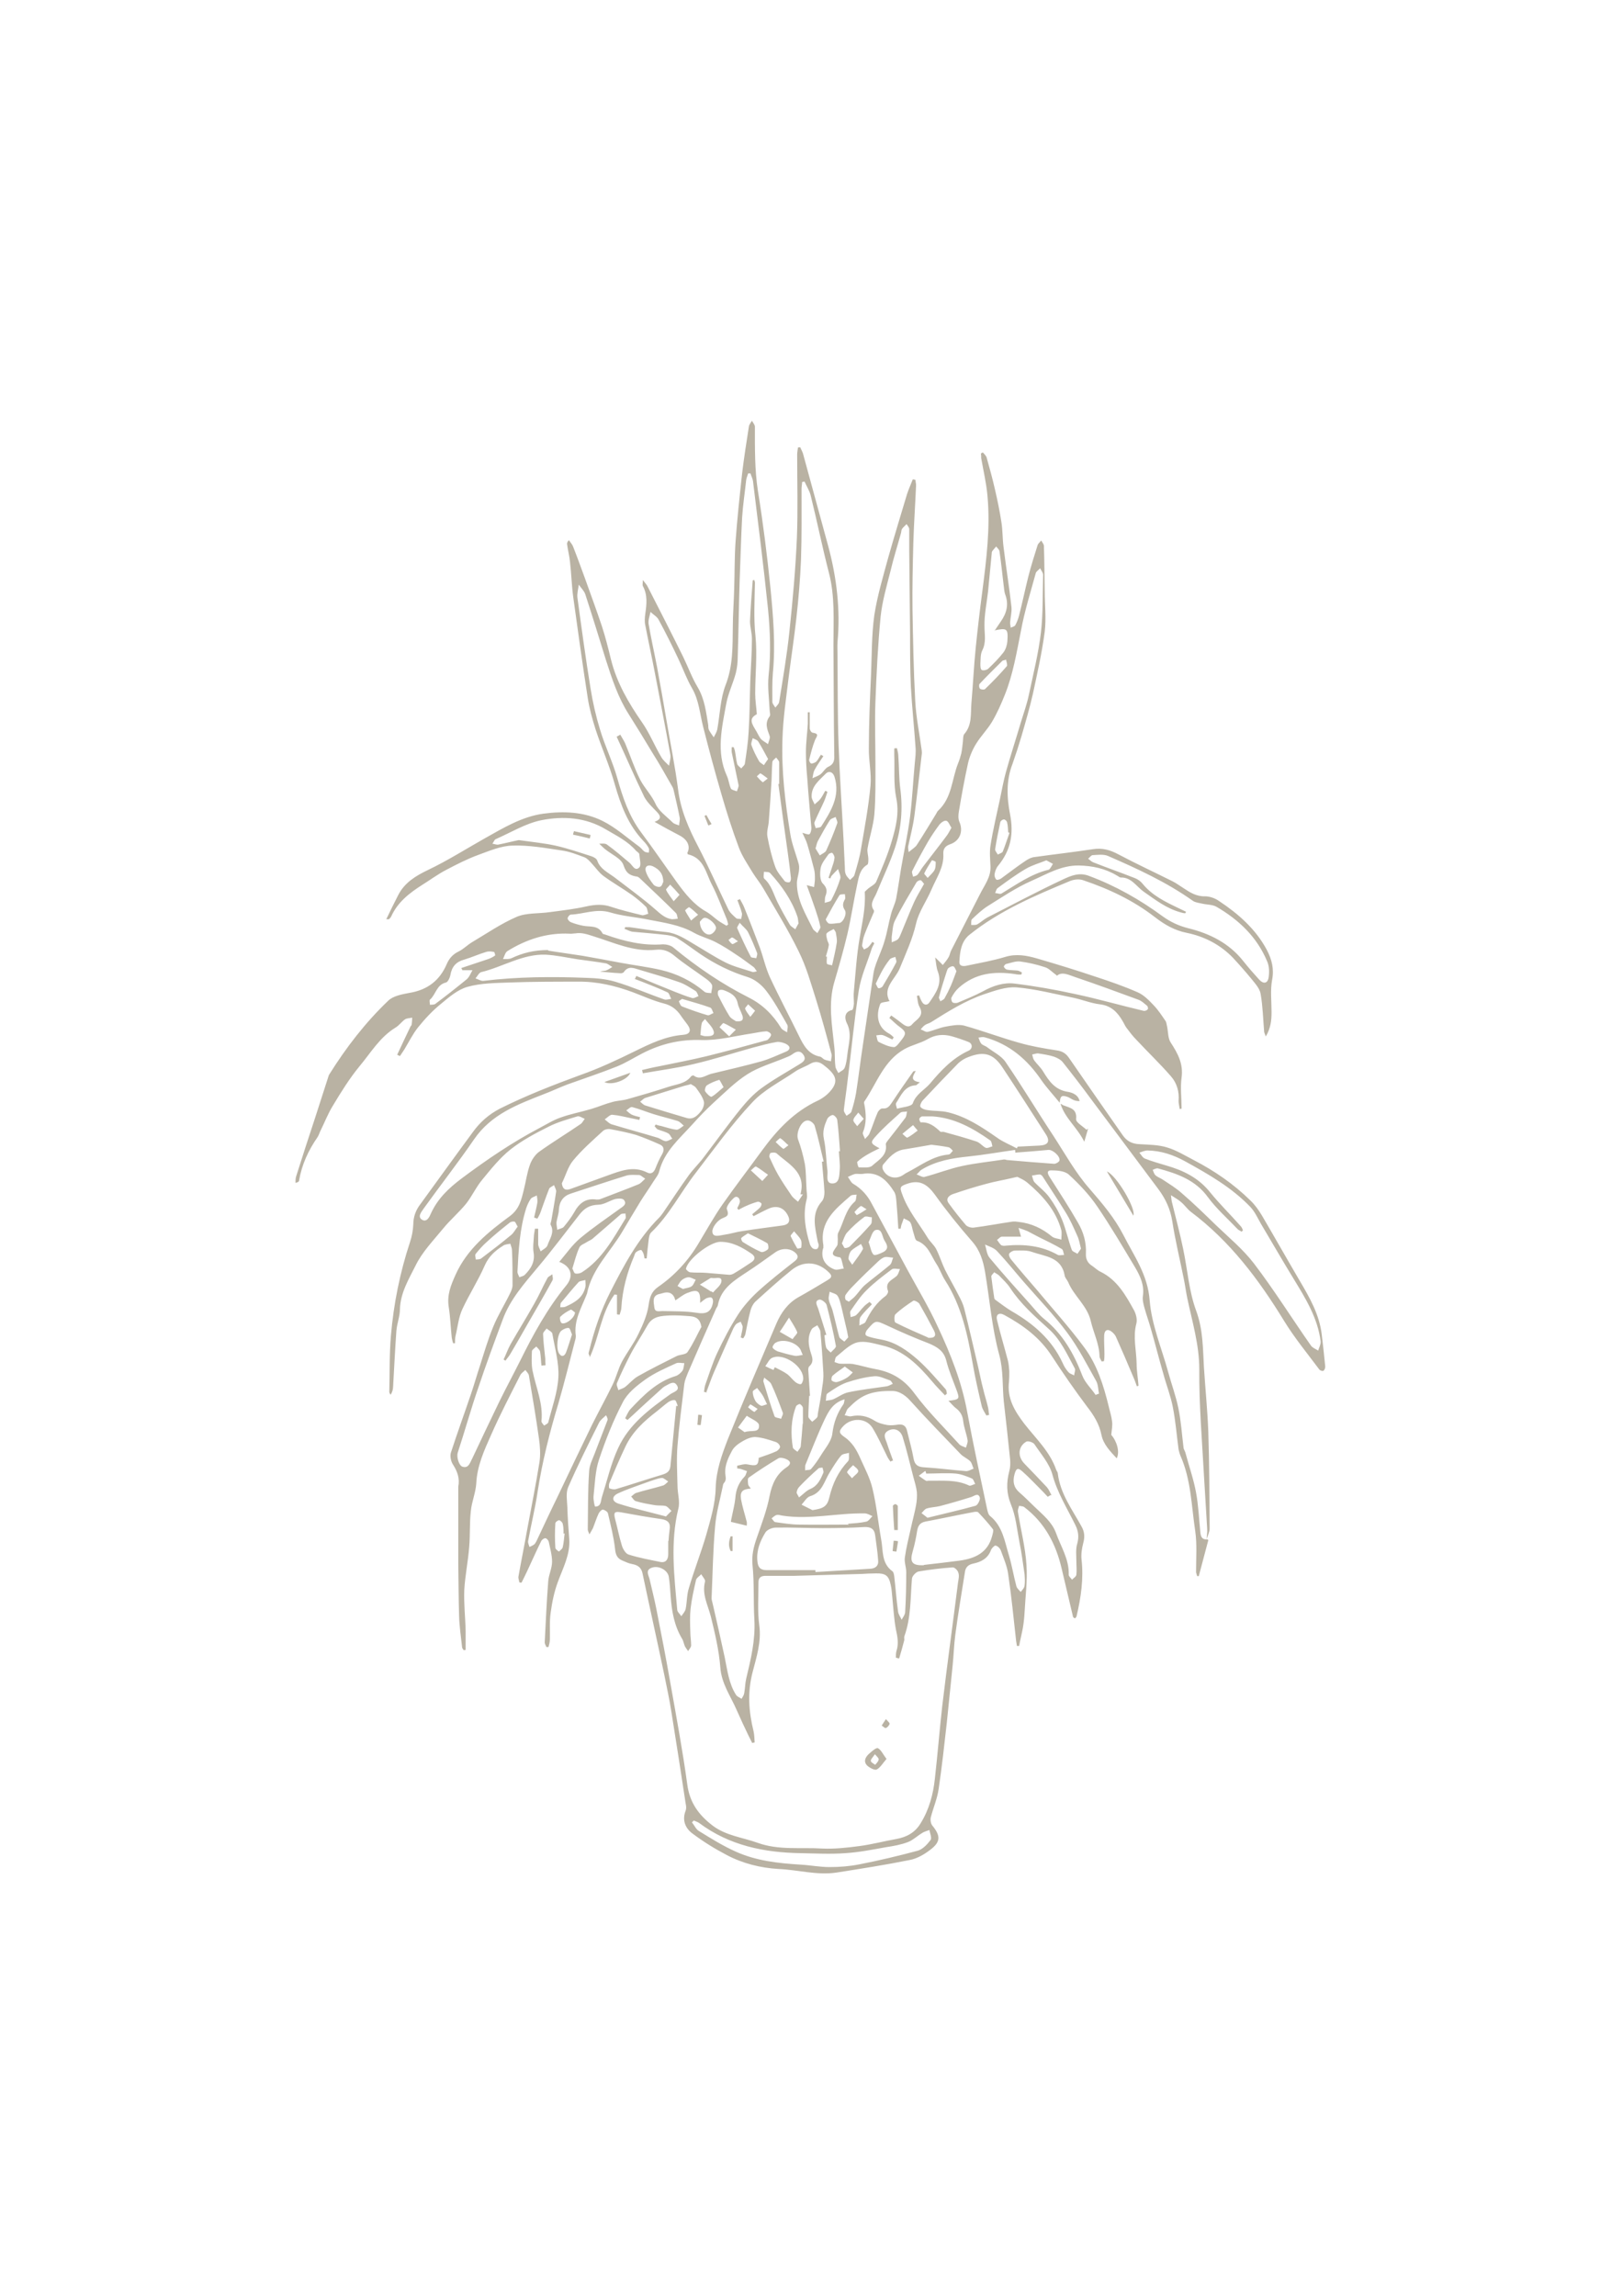<?xml version="1.0" encoding="UTF-8"?>
<svg id="Warstwa_1" xmlns="http://www.w3.org/2000/svg" version="1.1" viewBox="0 0 595.3 841.9">
  <!-- Generator: Adobe Illustrator 29.6.0, SVG Export Plug-In . SVG Version: 2.1.1 Build 207)  -->
  <defs>
    <style>
      .st0 {
        fill: #b9b2a3;
      }
    </style>
  </defs>
  <path class="st0" d="M443.2,564.8c-1.2,4.4-2.3,8.8-3.5,13.2-.2,0-.4,0-.6,0-.1-.5-.3-.9-.4-1.4,0-5.1.4-10.2-.3-15.1-1.4-9.2-1.5-18.8-5.4-27.6-.3-.7-.5-1.5-.7-2.3-.7-5.2-1.1-10.4-2.1-15.5-.8-4.2-2.4-8.2-3.5-12.3-1.6-5.5-3-11.1-4.6-16.6-.7-2.5-1.6-5-2.3-7.5-.4-1.4-.8-3-.6-4.4.6-4-1-7.4-2.9-10.6-4.5-7.5-8.9-15-13.8-22.2-2.9-4.3-6.6-8.2-10.4-11.7-1.5-1.4-4.3-1.6-6.5-1.6-1.9,0-1.3,1.4-.5,2.6,3.5,5.5,7.1,11,10.3,16.6,2,3.4,3.1,7.2,2.9,11.3-.1,2,.6,3.5,2.4,4.6,1,.7,1.9,1.6,3,2.1,6.1,3,9.2,8.6,12.3,14.2.7,1.4,1.2,3.3.8,4.8-1.3,4.9,0,9.7.1,14.6,0,2.7.5,5.4.7,8.2-.2,0-.4.1-.6.2-.4-1.1-.8-2.3-1.3-3.4-2.1-5-4.2-9.9-6.4-14.8-.3-.7-.9-1.3-1.5-1.8-1.5-1.2-2.7-.7-2.8,1.3-.1,2.3.1,4.5.1,6.8,0,.9,0,1.8-.2,2.7-.3,0-.5,0-.8.1-.3-.6-.8-1.3-.8-1.9-.1-4.6-2.2-8.6-3.2-12.9-1.3-5.7-6.2-9.2-8.3-14.3-.4-.9-1.2-1.6-1.3-2.5-1.2-6.8-7.2-6.9-12-8.6-1.9-.7-4.2-.5-6.2-.5-.7,0-1.7.5-2.1,1.1-.3.4.1,1.5.6,2.1,3.1,3.8,6.3,7.5,9.5,11.2,5.8,7,11.9,13.7,17.3,21,4.8,6.4,7.2,14.1,9.1,21.9.4,1.8,1,3.5,1.2,5.4.2,1.4-.1,2.9-.3,4.9,2.1,2.4,3.2,6.3,2,8.6-2.4-2.6-4.9-5.1-5.6-8.6-.8-4-2.8-7.2-5.3-10.4-4.5-6-8.8-12.2-12.9-18.5-4.4-6.8-10.5-11.3-17.5-15.1-1.9-1-3.1-.1-2.6,1.9,1.2,5,2.7,9.9,4,14.9.3,1.2.4,2.6.5,3.9,0,1.2,0,2.5-.1,3.7-.8,6.2,2.1,10.9,5.6,15.5,4.2,5.4,9.4,10.2,11.7,16.9.2.5.6.9.6,1.4.9,7.4,5.3,13.2,8.7,19.4,1.2,2.1,1.2,4,.6,6.2-.5,1.9-.8,4-.6,5.9.8,7-.2,13.9-1.8,20.7,0,.3-.3.6-.6.9-.3-.2-.6-.3-.7-.5-1.4-5.9-2.8-11.8-4.2-17.8-2.1-9-6.2-16.8-13.7-22.5-.5-.4-1.2-.3-1.9-.5-.2.8-.6,1.6-.4,2.4,1,6.4,2.7,12.8,3.1,19.3.4,5.8-.4,11.6-.7,17.5-.1,1.8-.3,3.7-.6,5.5-.4,2.2-1,4.5-1.4,6.7-.3,0-.6,0-.8,0-.1-.6-.2-1.2-.3-1.9-.9-8.1-1.7-16.3-2.9-24.4-.4-3-1.7-5.9-2.7-8.7-.3-.8-1.1-1.6-1.9-1.8-.4-.1-1.4.9-1.7,1.6-1.1,3.1-3.6,4.4-6.5,5-1.9.4-2.9,1.4-3.1,3.3-1.2,7.6-2.5,15.2-3.5,22.8-.5,3.8-.6,7.7-1,11.5-.7,6.9-1.4,13.7-2.1,20.6-.9,8.1-1.8,16.3-3,24.4-.5,3.6-2,7-2.9,10.5-.2.9,0,2.3.6,3,3,3.7,3.1,5.9-.7,8.8-2.2,1.7-4.9,3.3-7.6,3.8-8.9,1.8-17.9,3.2-26.8,4.6-7.2,1.1-14.2-1-21.3-1.3-6.7-.4-13.1-2-19-5.1-4.4-2.3-8.6-4.9-12.6-7.9-2.6-1.9-3.9-4.9-2.5-8.4.3-.8.2-1.7,0-2.6-1.7-11.1-3.4-22.3-5.2-33.4-.7-4.6-1.7-9.1-2.6-13.6-2.6-12.5-5.4-24.9-8-37.3-.4-2.1-1.6-3.1-3.7-3.5-1.3-.2-2.5-.8-3.7-1.3-1.9-.8-2.5-2.1-2.7-4.3-.5-4.4-1.6-8.7-2.6-13-.1-.6-1.2-1.3-1.9-1.4-.4,0-1.2.8-1.5,1.4-.8,1.7-1.4,3.6-2.1,5.4-.3.6-.7,1.2-1.3,2.3-.4-1-.6-1.4-.6-1.8.1-7.1,0-14.3.5-21.4.1-2.3,1.4-4.7,2.2-6.9,1.5-3.9,3-7.8,4.5-11.7.2-.4,0-1-.5-1.9-.9.9-2.1,1.7-2.6,2.8-3.9,7.8-7.8,15.6-11.3,23.6-.9,2.1-.4,4.8-.3,7.2.1,3.9.4,7.8.7,11.8.4,5.7-2.3,10.6-4.2,15.8-1.3,3.5-2.1,7.4-2.6,11.1-.5,3.3-.2,6.6-.3,9.9,0,1-.3,1.9-.5,2.8-.3,0-.5,0-.8,0-.2-.6-.6-1.1-.6-1.7.4-7.5.7-15,1.3-22.5.2-2.4,1.4-4.7,1.4-7.1,0-2.4-.7-4.8-1.2-7.2-.1-.6-.8-1.4-1.3-1.4-.5,0-1.3.6-1.5,1.1-1.8,3.6-3.4,7.3-5.1,10.9-.7,1.5-1.4,2.9-2.1,4.3-.3,0-.5,0-.8-.1-.1-.8-.5-1.5-.3-2.3,1-5.7,2.2-11.5,3.2-17.2,1.5-8.2,3.2-16.5,4.5-24.7.4-2.8.2-5.7-.2-8.5-1.1-7.8-2.4-15.5-3.7-23.2-.1-.7-.9-1.4-1.3-2-.6.6-1.4,1.1-1.8,1.8-3.7,7.3-7.5,14.6-10.8,22.1-2.5,5.6-5.1,11.3-5.4,17.7-.2,3.4-1.7,6.8-2,10.2-.5,4.3-.2,8.7-.6,13.1-.4,5.3-1.5,10.5-1.8,15.8-.2,5,.4,10.1.5,15.1,0,2.3,0,4.6,0,6.9-.2,0-.5,0-.7.1-.2-.4-.6-.7-.6-1.1-.4-3.8-1-7.6-1.1-11.5-.2-6.4-.2-12.7-.3-19.1,0-8.6,0-17.3,0-25.9,0-.8,0-1.6,0-2.4.6-3-.3-5.6-2-8.2-.7-1.1-1.1-3-.7-4.3,2.3-7.1,4.9-14.2,7.3-21.3,1.2-3.5,2.2-7.1,3.4-10.7,1.5-4.7,2.9-9.5,4.8-14.1,1.7-4.2,4.1-8,6.1-12.1.5-1,1-2.1,1-3.2,0-4.3,0-8.5-.2-12.8,0-.8-.4-1.6-.6-2.4-.9.2-1.9.2-2.6.7-2.9,1.8-5.3,3.9-6.8,7.3-2.4,5.5-5.7,10.6-8.2,16-1.4,3-1.7,6.5-2.5,9.8-.2.9-.2,1.8-.2,2.7h-.7c-.2-.7-.4-1.4-.5-2.1-.4-3.7-.5-7.5-1.1-11.2-.7-4.4.8-8,2.5-11.8,4.2-9.4,12-15.7,19.9-21.5,3.5-2.6,4.2-5.9,5.1-9.5.8-3.1,1.2-6.4,2.3-9.4.6-1.7,1.8-3.5,3.2-4.6,5-3.6,10.3-6.8,15.4-10.3.6-.4,1-1.3,1.5-1.9-.9-.3-1.9-1.1-2.7-.9-3.6,1.1-7.3,2.1-10.6,3.8-4.8,2.4-9.7,5-13.9,8.3-3.9,3.1-7.1,7.1-10.3,11-2.3,2.7-3.8,6.1-6,8.9-2.6,3.2-5.9,6-8.5,9.2-3.6,4.4-7.7,8.6-10.1,13.6-2.5,5-5.5,9.9-5.7,15.9,0,2.7-1.1,5.3-1.3,8-.5,6.8-.8,13.6-1.2,20.4,0,1-.3,2-.9,3-.2-.3-.5-.7-.5-1,.2-6.9,0-13.8.6-20.7,1-11.7,3.3-23.1,7-34.3.7-2.1,1.1-4.3,1.2-6.4,0-2.8.9-5.3,2.6-7.5,6.4-8.8,12.8-17.7,19.3-26.5,2.6-3.6,5.8-6.4,9.8-8.5,9.6-4.8,19.6-8.7,29.7-12.4,6.8-2.4,13.4-5.5,19.9-8.7,5.7-2.8,11.3-5.5,17.7-6,2.5-.2,3.1-1.6,1.6-3.7-.8-1.1-1.7-2.2-2.5-3.4-1.5-2.2-3.4-3.7-6.2-4.4-3.9-1-7.6-2.7-11.3-4.1-6.5-2.4-13.2-4-20.2-3.9-8.3,0-16.6,0-24.9.3-5.2.2-10.6.2-15.6,1.6-3.6,1-6.8,3.8-9.7,6.2-3.1,2.5-5.9,5.5-8.4,8.6-2,2.5-3.4,5.4-5.1,8.2-.5.8-1.1,1.6-1.6,2.4-.3-.2-.7-.3-1-.5,1.6-3.5,3.3-7,4.9-10.4.1-.2.4-.4.4-.6.1-.9.2-1.7.2-2.6-.9.2-1.9.2-2.6.6-1.3.9-2.2,2.3-3.6,3.1-5.7,3.5-9,9.2-13.1,14.1-3.7,4.5-6.8,9.5-9.8,14.5-1.8,2.9-3,6.1-4.5,9.1-.4.8-.6,1.6-1.1,2.4-3.4,4.9-5.8,10.1-6.8,16,0,.3-.4.6-1.3.8,0-.9,0-1.8.3-2.6,2.3-7.2,4.6-14.4,7-21.6,1.6-4.9,3.1-9.7,4.7-14.6.1-.3.2-.7.4-1,6.2-9.9,13.3-19.1,21.7-27.1,1.8-1.7,5.1-2.3,7.8-2.8,6.5-1.1,11-4.5,13.6-10.6.9-2.1,2.3-3.6,4.4-4.6,1.8-.9,3.2-2.4,4.9-3.4,5.4-3.2,10.6-6.8,16.4-9.3,3.6-1.5,8-1.1,12.1-1.7,4.5-.6,9-1.1,13.4-2.1,3.2-.7,6.1-.9,9.2.2,3.6,1.2,7.4,2.1,11.1,3,.7.2,1.6-.3,2.4-.5-.3-.8-.3-1.9-.8-2.5-1.6-1.6-3.4-3.1-5.2-4.4-3.4-2.4-7.1-4.5-10.5-7-1.6-1.2-2.8-3-4.2-4.5-.8-.9-1.7-1.9-2.7-2.3-2.7-1-5.4-2.1-8.3-2.5-6-.9-12.1-2-18.1-1.8-4.2.1-8.4,1.9-12.5,3.4-4.1,1.5-8,3.5-11.8,5.5-3.1,1.6-5.9,3.7-8.8,5.5-4.7,3-9,6.3-11.4,11.6-.2.4-.5.7-.8,1,0,0-.3,0-1,0,1.5-3.1,2.9-6,4.4-8.9,2.4-4.6,6.4-7,11-9.2,7.1-3.4,13.9-7.7,20.8-11.6,6.8-3.8,13.5-7.9,21.4-9,7.5-1,15-.7,21.8,2.7,4.8,2.4,9,6.2,13.4,9.4.7.5,1.2,1.3,1.9,1.8.4.3,1.1.3,1.6.4,0-.6.2-1.2,0-1.6-.5-1-1.2-1.9-2-2.7-5.6-5.9-8.3-13.1-10.5-20.8-1.9-6.8-4.8-13.3-7-20-1.2-3.8-2.3-7.7-2.9-11.6-1.9-12.2-3.6-24.5-5.3-36.8-.6-4.3-.7-8.7-1.2-13-.2-2.2-.8-4.4-1.1-6.7,0-.4.1-.8.7-1.4.5.8,1.2,1.5,1.5,2.3,1.5,3.8,2.9,7.7,4.3,11.5,2.1,5.9,4.3,11.8,6.3,17.8,1.3,4,2.3,8,3.3,12.1,2.1,8.5,6.4,15.9,11.4,23.1,2.8,4,4.6,8.6,7.1,12.8.7,1.2,1.8,2.1,2.8,3.1.2-1.3.7-2.7.5-4-1.8-10-3.8-20.1-5.7-30.1-1.1-5.8-2.4-11.6-3.5-17.4-.3-1.3-.2-2.8,0-4.2.5-3.5.9-6.9-.9-10.2-.2-.4,0-.9,0-2.2.9,1.2,1.4,1.7,1.7,2.3,4.4,8.6,8.8,17.2,13.1,25.9,1.8,3.7,3.2,7.6,5.3,11.1,2.6,4.4,3.1,9.2,3.9,14,0,.6,0,1.3.3,1.8.5.9,1.1,1.7,1.7,2.6.5-1,1.1-1.9,1.3-2.9,1-5.5,1.1-11.3,3.1-16.4,2.7-7,2.5-14,2.6-21.1,0-4.7.4-9.4.5-14.1.2-5.7.1-11.5.5-17.2.6-8.3,1.5-16.7,2.4-25,.7-5.8,1.6-11.6,2.5-17.3.1-.7.7-1.4,1.1-2.1.4.7,1.1,1.5,1.1,2.2,0,7.9-.1,15.7,1.1,23.5,1.9,11.8,3.4,23.7,4.6,35.6,1,10.3,1.9,20.7.9,31.1-.3,3.6-.2,7.2-.2,10.7,0,.7.7,1.4,1.1,2.1.5-.7,1.3-1.3,1.4-2.1,1.4-8.7,2.9-17.4,3.8-26.2,1.2-11.3,2.2-22.6,2.7-33.9.4-10.2.1-20.4.1-30.6,0-.9.2-1.7.3-2.6.3,0,.5,0,.8-.1.3.7.7,1.4,1,2.2,3.1,11.4,6.2,22.7,9.3,34.1,3.1,11.5,4.5,23.3,3.4,35.2-.1,1.6,0,3.1,0,4.7.1,11,0,22,.4,33,.4,11.5,1.2,23,1.8,34.5.2,3.5.3,7,.5,10.5,0,.9,0,1.8.4,2.6.3.7,1,1.3,1.5,1.9.5-.6,1.4-1.1,1.6-1.8,1-3.4,2-6.7,2.5-10.1,1.3-7.6,2.7-15.1,3.4-22.7.4-4.6-.7-9.2-.6-13.8,0-9,.4-18,.8-27,.3-7.2.2-14.5,1.2-21.7,1.1-7.1,3.2-14.1,5.1-21.1,2.2-7.8,4.6-15.6,6.9-23.3.6-1.8,1.4-3.6,2.1-5.4.3,0,.7.1,1,.2,0,.8.3,1.5.2,2.3-.3,7-.8,14.1-1,21.1-.2,8-.4,16-.3,24,.2,11.2.4,22.3,1,33.5.3,6.2,1.6,12.3,2.4,18.4,0,.4.1.9,0,1.3-.9,7.5-1.7,15.1-2.7,22.6-.5,3.8-1.5,7.5-2.3,11.3,0,.4,0,.8.2,2,1.3-1.1,2.3-1.7,2.9-2.5,2.5-3.8,4.8-7.7,7.2-11.6.2-.4.4-.8.7-1.1,5.1-4.7,5-11.5,7.3-17.3.5-1.2.9-2.5,1.2-3.7.3-1.4.4-2.9.6-4.4.1-.9,0-2.1.5-2.7,2.9-3.3,2.3-7.4,2.6-11.2.6-6.8.9-13.7,1.6-20.5.7-6.9,1.5-13.7,2.4-20.5,1.5-11.7,3-23.4,1.9-35.2-.4-4.6-1.5-9.2-2.3-13.8,0-.6,0-1.1-.1-1.7.2-.1.4-.2.7-.4.5.6,1.2,1.2,1.4,1.9,1.1,3.9,2.2,7.9,3.1,11.9.9,3.9,1.7,7.8,2.3,11.7.5,3,.4,6.2.8,9.2.9,7.4,2.1,14.7,2.9,22,.2,1.9-.4,3.9-.5,5.8,0,.6.2,1.2.2,1.8.6-.3,1.4-.4,1.7-.9.6-1.1,1.1-2.4,1.4-3.6,1.2-4.7,2.2-9.5,3.4-14.3,1-3.9,2.2-7.7,3.4-11.5.2-.6.9-1.1,1.3-1.7.3.6.9,1.2,1,1.9.2,5.5.2,11,.3,16.5,0,5.1.6,10.2,0,15.1-1,7.6-2.7,15.1-4.3,22.6-1.2,5.3-2.7,10.4-4.2,15.6-1,3.4-2.1,6.8-3.3,10.2-2.4,6.1-2.1,12.5-.9,18.6,1.4,7.2.2,13.2-4.4,18.8-.7.8-1.1,2-1.3,3.1-.1.6.2,1.6.7,2,.3.2,1.3-.1,1.8-.5,2.9-2.1,5.7-4.3,8.7-6.3,1-.7,2.3-1.4,3.5-1.5,7.1-1,14.3-1.8,21.5-2.9,3.4-.5,6.2.3,9.2,1.9,6.6,3.5,13.3,6.6,19.9,9.9,1.4.7,2.7,1.7,4,2.5,2.4,1.6,4.8,3.1,7.9,3,1.7,0,3.7.7,5.1,1.7,7.1,4.7,13.5,10.3,17.6,18,1.8,3.5,2.7,6.9,1.9,11-.7,3.8-.2,7.8-.2,11.8,0,3-.3,5.8-2.1,8.9-.3-.8-.5-1.2-.6-1.6-.4-4.7-.5-9.4-1.3-14-.3-1.9-1.9-3.7-3.2-5.3-2.2-2.7-4.5-5.3-6.9-7.9-4.7-4.9-10.6-7.9-17-9.2-4.5-.9-8.1-3-11.6-5.7-8-6.2-16.9-10.4-26.4-13.6-1.4-.5-3.2-.3-4.6.2-13,5.4-26,10.9-37.1,19.8-3.1,2.5-3.5,6.3-3.7,9.9-.1,1.8,1.6,1.7,2.9,1.4,4.7-1,9.4-1.8,14-3.2,4-1.2,7.8-.5,11.6.6,7.2,2.1,14.4,4.3,21.5,6.7,5.2,1.7,10.4,3.5,15.4,5.7,2.3,1,4.2,3,6,4.9,1.6,1.7,2.9,3.7,4.2,5.6.4.6.4,1.4.6,2.1.4,2,.3,4.3,1.3,5.8,2.6,4,4.7,7.8,4,12.9-.5,3.7,0,7.6,0,11.4-.2,0-.5,0-.7.1-.1-1-.4-2-.4-2.9.3-3.4-.6-6.6-2.8-9.1-4-4.6-8.4-8.8-12.6-13.3-1.4-1.4-2.6-3-3.8-4.6-.5-.7-.8-1.5-1.3-2.3-1.9-3.3-4.2-5.7-8.4-6.2-3.3-.4-6.4-1.7-9.7-2.4-6.9-1.4-13.8-3.2-20.8-3.8-3.9-.3-8,1.2-11.9,2.5-7,2.4-13.2,6.3-19.4,10.2-.7.5-1.6.6-2.3,1.1-.6.4-1.1,1-1.6,1.6.9.3,1.9,1.1,2.6.9,2.2-.5,4.3-1.5,6.5-1.9,2.2-.4,4.7-.9,6.8-.4,6.8,1.9,13.4,4.4,20.2,6.3,4.5,1.3,9.2,2.1,13.8,2.8,2.1.3,3.4,1.1,4.6,2.9,6.5,9.4,13,18.8,19.6,28.2,1.5,2.2,3.5,3.2,6.2,3.3,3.4.2,6.9.2,10.1,1.2,3.4,1,6.6,3,9.9,4.7,7.5,3.9,14.5,8.7,20.6,14.7,1.7,1.6,3.1,3.6,4.3,5.6,4.7,8,9.2,16,13.9,24,3.6,6.1,7.1,12.2,8,19.5.5,4,.9,7.9,1.3,11.9,0,.5-.3,1.3-.7,1.5-.3.2-1.2-.1-1.5-.5-4.4-5.9-9.1-11.6-12.9-17.8-9.3-15.2-19.8-29.2-34.2-40-1.3-1-2.2-2.4-3.5-3.5-1-.9-2.1-1.5-3.8-2.6.2,1.4.2,1.9.3,2.3,1.4,5.8,3,11.6,4.2,17.5,1.6,7.6,2.1,15.5,4.8,22.7,2.5,6.9,2.4,13.6,2.8,20.6.5,7.8,1.3,15.7,1.6,23.5.4,11.9.4,23.7.5,35.6,0,1.3-.7,2.6-1.1,3.9,0-1.2.3-2.4.2-3.6-.4-6.6-.8-13.2-1.2-19.9-.7-12.9-1.8-25.8-1.7-38.7,0-9.1-2.6-17.5-4.4-26.1-.5-2.4-.8-4.8-1.3-7.2-1.4-7-3.1-13.9-4.2-21-.7-4.5-2.5-8.3-5.1-11.8-8.3-11.1-16.6-22.2-24.9-33.3-3.3-4.5-6.7-8.9-10.2-13.3-.7-.9-2.1-1.6-3.2-2-1.9-.6-3.9-.9-5.9-1.2-.7,0-1.4.3-2.1.4.2.7.3,1.5.7,2.1,1,1.4,2.4,2.6,3.3,4.1,2.2,3.6,4.4,6.8,9.1,7.5,1.7.3,3.8,1.1,4.3,3.4-.8,0-1.5-.1-2.2-.4-.7-.3-1.4-.8-2.1-1.1-2.3-.8-2.8-.4-3,2.1h0c-2.2-2.7-4.6-5.3-6.6-8.1-5.2-7.7-11.8-13.4-20.9-15.9-.7-.2-1.5,0-2.3.1.3.7.5,1.6,1,2.2.5.6,1.4.8,2,1.2,2.3,1.8,5.3,3.2,6.9,5.5,6.1,8.9,11.6,18.1,17.5,27,4.3,6.6,8.2,13.7,13.4,19.6,4.6,5.3,9.1,10.6,12.3,16.8,3.9,7.7,9,14.6,9.7,24.1.7,8.9,4.4,17.5,6.8,26.3,1.2,4.4,2.8,8.7,3.7,13.1,1,4.7,1.3,9.6,1.9,14.4,0,.7.5,1.3.7,2,1.3,4.9,3,9.7,3.9,14.6.9,4.8,1.1,9.8,1.6,14.8.2,1.7.8,2.6,2.6,2.4ZM329.9,608.2c-.4,0-.8-.2-1.3-.3,0-.8,0-1.7.2-2.4.9-2.7.4-5.3-.2-8-.7-3.8-.9-7.7-1.3-11.6-.2-1.6-.2-3.1-.6-4.7-.7-3.4-1.9-4.3-5.5-4.2-1.7,0-3.5.1-5.2.2-8.3.2-16.6.5-24.8.7-3.5,0-7,0-10.5,0-1.6,0-2.5.7-2.5,2.3,0,5.3-.4,10.7.3,15.9.8,6-1,11.5-2.4,16.9-2,7.5-1.5,14.6.3,21.9.3,1.3.3,2.8.4,4.1-.3,0-.6.1-.9.2-.4-.9-.9-1.7-1.3-2.6-1.5-3.1-3-6.3-4.4-9.5-2.2-5.1-5.6-9.7-6-15.7-.5-6.3-2-12.6-3.5-18.7-1.1-4.2-3.3-8.1-2.1-12.7.2-.7-.9-1.8-1.4-2.7-.6.7-1.7,1.3-1.9,2.1-.8,3.5-1.6,7-2,10.5-.3,2.8-.2,5.7-.1,8.5,0,1.7.3,3.3.3,5,0,.7-.7,1.4-1.1,2.1-.4-.6-.9-1.2-1.2-1.8-.4-.9-.5-1.9-1-2.7-2.9-4.8-3.8-10.1-4.2-15.5-.2-2.4-.3-4.9-.7-7.3-.4-2.4-3.7-4.2-6.2-3.3-2.6.9-1.1,2.9-.8,4.4.8,3.5,1.7,7,2.4,10.5,1.8,9.1,3.6,18.3,5.2,27.5,2.2,12.4,4.5,24.7,6.2,37.2.9,6.6,4.2,11.1,9.3,15,4.9,3.7,10.9,4.3,16.5,6.3,7.7,2.8,15.8,1.6,23.7,2.1,4.5.2,9.1-.3,13.6-.9,4.6-.6,9-1.8,13.6-2.6,3.8-.7,6.9-2.4,8.9-5.8,3.1-5,4.6-10.6,5.2-16.3,1-8.8,1.7-17.7,2.7-26.6,1.8-15.2,3.9-30.3,5.8-45.4.2-1.2.5-2.5.1-3.6-.2-.8-1.4-2-2.1-1.9-4.2.3-8.4.8-12.5,1.5-.9.2-2.3,1.6-2.4,2.6-.6,7.1-.3,14.3-2.8,21.2-.1.4,0,.9,0,1.3-.6,2.3-1.2,4.5-1.9,6.8ZM216.3,497.4c-.3-.8-.5-1-.4-1.1,0-.4.2-.9.3-1.3,1.8-7.3,4.2-14.4,7.6-21.1,5-9.8,10.1-19.5,18-27.4.5-.5.9-1.1,1.3-1.6,3.2-4.7,6.3-9.4,9.6-14,1.7-2.3,3.8-4.3,5.5-6.6,4.5-5.9,8.8-11.9,13.5-17.7,2.2-2.7,4.6-5.3,7.4-7.4,4.5-3.3,9.4-6,14.1-8.9,1.3-.8,2.6-1.6,1.6-3.3-1-1.7-2.4-1.7-4-.5-.9.7-2,1.1-3,1.5-4.6,1.9-9.5,3.3-13.6,5.9-4.6,2.9-8.5,6.9-12.6,10.6-2.7,2.5-5.2,5.1-7.7,7.9-4.7,5.2-10.2,9.8-12.1,17.1-.3,1.4-1.4,2.6-2.2,3.9-1.5,2.4-3.2,4.8-4.7,7.2-2.2,3.6-4.4,7.3-6.6,11-4.4,7.5-11.2,13.7-13,22.8,0,.2-.2.3-.2.5-1.9,4.8-4.7,9.4-3.9,15,0,.6-.1,1.2-.3,1.8-2,7.7-3.9,15.4-6.1,23-3.2,10.6-5.9,21.3-7.6,32.3-.9,6.1-2.4,12.1-3.5,18.2-.1.6.3,1.4.5,2.1.6-.3,1.2-.5,1.7-.9.4-.3.6-.8.9-1.3,2.5-5.3,5-10.7,7.6-16,4.2-8.9,8.5-17.8,12.8-26.7,2.4-4.8,5-9.5,7.4-14.4,1.4-2.8,2.1-5.9,3.5-8.6,1.9-3.5,4.4-6.7,6.1-10.3,1.6-3.3,3.2-6.9,3.7-10.5.4-2.8,1-4.9,3.4-6.6,6.1-4.2,11.1-9.6,14.9-16,2.9-4.8,5.6-9.7,8.8-14.3,4.7-6.7,9.7-13.2,14.5-19.8,5.5-7.5,11.7-14.2,20.5-18.3,2.1-1,4.2-2.7,5.5-4.7,1.9-3,.7-5.2-3.5-8.4-1.6-1.2-3-1.4-4.8-.4-1.8,1.1-3.9,1.7-5.6,2.9-5.4,3.7-11.5,6.7-15.8,11.4-7.5,8-13.9,17-20.6,25.7-5.6,7.2-9.7,15.5-16.4,21.9-.6.6-.8,1.9-.9,2.8-.3,2.2-.5,4.5-.7,6.7-.3,0-.5,0-.8,0-.1-.6-.2-1.3-.4-1.8-.2-.5-.6-1.3-.9-1.3-.6,0-1.3.4-1.8.8-.4.3-.5.9-.7,1.4-2.6,6.1-4.3,12.3-4.7,19,0,.8-.4,1.6-.6,2.5-.3,0-.7,0-1-.1v-7.2c-.3,0-.6,0-.9-.1-4.9,6.7-5.5,15.2-9.1,23.1ZM330.3,450.6c-.3,0-.5,0-.8,0-.2-3.3-.4-6.5-.7-9.8-.1-1.3-.2-2.7-.8-3.7-2.7-4.3-5.9-7.6-11.7-6.6-.9.1-1.8-.1-2.6,0-.9.2-1.8.7-2.7,1.1.6.8,1.1,2,1.9,2.5,3.1,1.8,5.4,4.4,7,7.6,4.3,8,8.6,15.9,12.9,23.9,3.8,7,7.9,13.8,11.2,21,4.7,10,8.8,20.3,10.8,31.4,2.2,11.9,4.8,23.8,7.3,35.6.2.8.4,1.8,1,2.3,4.7,3.8,5.4,9.4,7,14.6,1.1,3.7,1.7,7.5,2.7,11.2.2.8,1,1.4,1.6,2.1.5-.7,1.3-1.4,1.4-2.3.2-1.4.1-2.8,0-4.2-.6-4-1.1-8-1.9-11.9-.9-4.6-1.3-9.4-3.1-13.7-1.7-4.2-1.7-8-.6-12.2.4-1.4.4-2.9.3-4.3-.7-7-1.5-14-2.3-21.1-.6-5.7-.1-11.4-1.7-17.3-2.7-9.9-3.5-20.3-5.2-30.4-.7-4-1.8-7.8-4.7-11.1-4.8-5.5-9.4-11.2-13.7-17.2-2.7-3.7-5.5-5.6-10.1-4-2.6.9-2.9,1.2-1.9,3.8,2.1,6,6.2,10.8,9.4,16.1.9,1.4,2.2,2.5,3,3.9,1.3,2.5,2.1,5.2,3.3,7.7,1.6,3.2,3.5,6.4,5.1,9.6.8,1.5,1.6,3.1,2,4.8,1.8,7.1,3.4,14.2,5.1,21.4.6,2.6,1.1,5.3,1.8,7.9.5,2.2,1.2,4.3,1.7,6.4.3,1,.3,2.1.5,3.2-.3,0-.7.1-1,.2-.6-1.1-1.4-2.2-1.7-3.4-1.2-5.1-2.4-10.3-3.3-15.5-1.9-10.7-4.1-21.3-10.1-30.6-1.3-2-2-4.3-3.3-6.2-2-3.1-3-6.9-7.1-8.4-.7-.3-.9-2-1.3-3.1-.4-1.2-.5-2.6-1.1-3.6-.4-.7-1.6-1-2.4-1.5-.3.8-.6,1.7-.9,2.5-.1.5-.2.9-.3,1.4ZM328.3,274.4c.2,0,.5,0,.7,0,.2,1,.5,1.9.5,2.9.3,3.9.2,7.9.7,11.8,1,7.4.4,14.7-1.9,21.7-1.9,5.7-4.5,11.1-6.8,16.7-.8,2-2.7,3.9-1,6.3.2.3,0,.9-.2,1.2-1.1,2.6-2.2,5.1-3.2,7.7-.5,1.3-.7,2.7-.9,4,0,.5.5,1,.7,1.5.5-.3,1.1-.5,1.5-.8.6-.6,1.1-1.3,1.6-2,.2.2.5.3.7.5-.4.8-.9,1.6-1.1,2.4-1.6,5-3.8,9.8-4.6,14.9-1.7,10.9-2.7,22-4.1,33-.4,3.6-1,7.3-1.4,10.9,0,.7.6,1.4,1,2.1.6-.5,1.6-.9,1.8-1.6.7-2.2,1.3-4.5,1.7-6.8.9-5.8,1.6-11.7,2.5-17.6,1.3-8.8,2.6-17.6,3.9-26.4.2-1.1.5-2.2.9-3.3,1-2.8,2.3-5.5,3.1-8.3,1-3.2,1.5-6.6,2.4-9.9.5-2,1.5-3.8,1.9-5.8.7-3.7,1.2-7.4,1.8-11,1.1-6.4,2.5-12.7,3.3-19,.8-6.4,1.1-12.8,1.7-19.3.2-2.1.5-4.2.3-6.2-.5-7.4-1.3-14.8-1.7-22.1-.3-6.4-.3-12.7-.3-19.1-.1-10.2-.2-20.4-.3-30.6,0-2.7,0-5.4,0-8.1,0-.7-.6-1.3-1-1.9-.5.6-1.2,1.1-1.6,1.7-.3.4-.3,1-.4,1.5-1.3,4.7-2.8,9.4-3.9,14.1-1.4,5.5-3,11-3.6,16.6-1,10.3-1.5,20.7-1.9,31.1-.3,7.7,0,15.4,0,23,0,6.2.1,12.4-.4,18.5-.4,4.2-1.8,8.3-2.5,12.5-.2,1.2.3,2.6.3,3.9,0,.7,0,1.8-.4,2-2.8,1.7-3.1,4.6-3.7,7.3-1.3,6-2.2,12.2-3.6,18.2-1.4,5.9-3.1,11.8-4.8,17.6-2.3,7.9-.8,15.7,0,23.6.3,2.4.1,4.8.4,7.1,0,.9.7,1.8,1.1,2.6.8-.6,2-1.1,2.3-1.9.6-1.5.8-3.2,1-4.9.4-3.8,1.8-7.6-.2-11.5-.7-1.4-1.2-4.1,1.9-4.8.4,0,.6-1.5.7-2.3,0-1.6-.2-3.2,0-4.7.6-6.5,1-13,2.1-19.4.9-5.5,2.2-10.9,1.9-16.5,0-.2,0-.4,0-.5.4-.4.9-.8,1.3-1.2,1-.8,2.5-1.5,2.9-2.5,2.1-4.9,4.2-9.8,5.7-14.9,1.5-5.1,2.8-10.3,1.6-15.9-1-5.1-.5-10.4-.7-15.6,0-.8,0-1.6,0-2.4ZM259.3,510.7c-.4-.1-.7-.2-1.1-.3.2-.9.2-1.8.5-2.6,1.4-3.9,2.6-7.8,4.3-11.5,2.3-4.9,4.8-9.7,7.7-14.2,2-3.1,4.6-6,7.3-8.5,4.3-3.9,8.9-7.5,13.5-11.1,1.4-1.1,1.4-2.1.1-3.2-2-1.7-5.1-1.6-7.3,0-3.3,2.3-6.5,4.7-9.9,6.9-4.8,3.2-9.9,6.1-11.1,12.4,0,.4-.4.8-.6,1.2-3.5,7.9-7,15.8-10.4,23.7-.5,1.3-1.1,2.6-1.3,4-.9,7.5-1.9,15.1-2.5,22.6-.4,4.9-.1,9.9,0,14.8,0,2.8,1,5.8.3,8.4-3,12.3-1.5,24.6-.4,37,0,.8,1,1.6,1.5,2.4.6-.9,1.4-1.7,1.6-2.7.5-2.5.4-5.3,1.2-7.7,1.9-6.5,4.4-12.8,6.3-19.3,1.6-5.7,3.4-11.5,3.5-17.4.2-6.5,2.3-12.2,4.5-17.9,5.7-14.2,11.8-28.3,17.8-42.4,1.7-3.9,4.1-7.3,7.9-9.5,3.6-2,7.1-4.1,10.6-6.2,1.1-.7,2.3-1.3,1-2.7-4-4.2-9.4-4.8-13.9-1.2-4.6,3.7-9,7.7-13.4,11.7-.8.8-1.4,2-1.7,3.1-.8,2.9-1.3,5.8-1.9,8.7-.1.6-.5,1.1-.8,1.6l-.9-.3c.2-1.3.6-2.5.7-3.8,0-.7-.5-1.3-.7-2-.6.3-1.3.5-1.7.9-.4.4-.7,1-1,1.5-2.4,5.4-4.8,10.8-7.2,16.3-1,2.3-1.8,4.8-2.7,7.1ZM326.4,367.1c-1.4.4-3.2.4-3.5,1-1.7,4.2-1.1,8.7,3.3,11,.6.3,1.1.9,1.6,1.3-.2.3-.3.6-.5.8-1.2-.5-2.3-1.2-3.5-1.6-.7-.2-1.6,0-2.4.1.3.8.3,2.1.9,2.4,1.8.9,3.7,1.8,5.6,1.9.9,0,2-1.7,2.9-2.8,1.7-2.2,1.5-2.9-.8-4.6-1.4-1-2.5-2.2-3.8-3.3.2-.3.5-.6.7-.9,1.1.8,2.3,1.6,3.4,2.5,1.3,1,2.9,2.4,4.3.7,1.4-1.7,4.6-2.9,2.7-6.3-.7-1.2-.7-2.7-1-4.1.3,0,.5-.1.8-.2.3.7.5,1.4.9,2.1.7,1.5,2,1.8,2.9.5,2.3-3.4,4.8-6.7,3.1-11.3-.6-1.5-.6-3.1-1-5.2,1.3,1.3,2.1,2,2.8,2.8.8-1,1.6-1.9,2.2-3,.4-.7.5-1.7.9-2.4,3.5-6.9,7.1-13.8,10.6-20.7,1.6-3.2,4-6.2,3.8-10.1-.1-2.5-.4-5.1,0-7.6.9-5.8,2.3-11.5,3.5-17.2.7-3.3,1.3-6.7,2.2-9.9,1.7-6.1,3.7-12.2,5.5-18.3,1-3.3,2.2-6.6,2.9-10,1.6-7.6,3.5-15.1,4.4-22.8.8-7,.6-14.1.8-21.1,0-.8-.7-1.6-1.1-2.4-.5.6-1.4,1.1-1.6,1.8-1.9,7-4.1,13.9-5.4,21-1.6,8-2.9,16-5.9,23.5-1.4,3.5-2.9,6.9-4.8,10.1-1.7,2.8-4.1,5.2-5.8,8-1.3,2.1-2.3,4.5-2.9,6.9-1.3,5.9-2.4,11.9-3.4,17.9-.2,1.2-.3,2.7.2,3.8,1.5,3.4.2,7-3.4,8.2-1.7.6-2.6,1.6-2.5,3.5.3,4.9-2.5,8.8-4.3,13-1.8,4.3-4.7,8.2-5.7,12.6-1.3,5.7-3.7,10.8-5.9,16.2-1.6,4.1-6.6,7.3-3.8,12.3ZM270.6,330.1c.3-.1.6-.3.8-.4.5,1,1.1,1.9,1.5,2.9,2,4.9,3.9,9.9,5.8,14.9,1.3,3.6,2.1,7.4,3.7,10.9,3.4,7.3,7.2,14.4,10.7,21.6,1.7,3.5,3.5,6.7,7.7,7.5.6.1,1.1.9,1.7,1.1.7.3,1.6.4,2.3.6,0-.9.4-1.8.2-2.6-1.8-6.7-3.6-13.4-5.7-20.1-1.9-6-3.6-12.1-6.4-17.7-3.8-7.8-8.4-15.2-12.8-22.8-1.2-2.1-2.8-4-4.1-6.1-1.8-3-3.8-5.9-5-9.1-2.4-6.4-4.5-13-6.4-19.6-2.4-8.2-4.6-16.4-6.7-24.7-1.2-4.7-1.5-9.6-4-14-2-3.4-3.3-7.1-5-10.7-2.3-4.9-4.7-9.7-7.3-14.5-.6-1.2-2-1.9-3-2.9-.3,1.5-.9,3-.7,4.4.9,5.3,2.1,10.6,3.1,15.8,1.2,6.6,2.4,13.2,3.5,19.8,1.4,8.3,3.1,16.6,4.2,25,.9,7.6,3.9,14.4,7.4,21.1,3.9,7.5,7.3,15.3,11,22.9.6,1.3,1.8,2.3,2.9,3.3.4.4,1.3.2,1.9.3,0-.7.4-1.5.2-2.2-.4-1.6-1.1-3.2-1.7-4.9ZM301,276.7c.3.2.7.4,1,.6-1.1,1.7-2.3,3.3-3.2,5-.5.9-.6,2.1-.8,3.1,1-.5,2.1-.8,3-1.5,1-.8,1.7-2.2,2.8-2.7,2-.9,2.3-2.3,2.2-4.2-.2-13.5-.2-27.1-.3-40.6,0-8.9.6-17.8-1.7-26.5-2.4-9.3-4.3-18.7-6.6-28-.4-1.8-1.5-3.5-2.3-5.3-.3,0-.6.1-.9.2,0,.8-.2,1.6-.2,2.4,0,8.7.1,17.4-.2,26.1-.3,7.1-.9,14.3-1.7,21.4-.8,7.2-1.9,14.4-2.8,21.5-.9,7.6-2.1,15.2-2.3,22.9-.4,11.7,1,23.3,2.9,34.9.6,3.7,2.1,7.3,3.1,11,.2.8.1,1.8,0,2.7-.2,1.4-.7,2.8-.7,4.2,0,6.2,3.2,11.3,5.8,16.6.3.7,1.1,1.1,1.7,1.7.4-.8,1.2-1.7,1.1-2.3-.4-2.1-1.1-4.2-1.8-6.3-1-3-2.1-6-3.2-9,1,.3,1.9.5,2.7.7.1-1,.3-2,.3-2.9,0-1.2,0-2.5-.3-3.6-.8-3.1-1.6-6.2-2.5-9.2-.4-1.4-1.2-2.8-1.8-4.2,1.1.3,2.2.8,2.6.5.5-.4.7-1.5.7-2.3-.5-6.1-1.1-12.1-1.5-18.2-.3-3.2-.5-6.4-.5-9.6,0-3.5.5-6.9.7-10.4,0-1.4,0-2.8,0-4.2.2,0,.5,0,.7,0,0,2,0,3.9,0,5.9,0,.6.6,1.6,1.1,1.6,2.7.4,1.3,1.5.8,2.8-.9,2.3-1.5,4.7-2.1,7.1-.1.4.4,1.4.8,1.4.6,0,1.3-.3,1.8-.7.7-.7,1.1-1.7,1.7-2.5ZM235.8,393.6c-.1-.4-.2-.8-.3-1.2,2.1-.5,4.2-1,6.4-1.4,5.8-1.2,11.6-2.3,17.4-3.7,6.9-1.7,13.8-3.6,20.7-5.5.6-.2,1.3-.2,1.7-.6.5-.5,1.2-1.3,1.1-1.8,0-.5-1.1-1.2-1.7-1.2-1.8.1-3.6.5-5.4.8-6.1.9-12.3,2.6-18.4,2.4-7.8-.3-14.9,1.4-21.7,4.9-3.1,1.6-6.1,3.5-9.3,4.8-6,2.4-12.1,4.4-18.2,6.6-2.9,1.1-5.6,2.4-8.5,3.5-9.7,3.8-19.4,7.4-25.7,16.6-5.9,8.6-12.4,16.9-18.5,25.4-.8,1.2-2.4,3-.6,4.1,1.8,1.1,2.8-1.2,3.3-2.4,2.5-5.4,6.5-9.2,11.3-12.8,9.1-6.8,18.5-13.2,28.6-18.5,2.5-1.3,5-2.9,7.7-3.8,3.6-1.3,7.4-2,11.1-3.1,2.7-.8,5.2-1.9,7.9-2.6,1.8-.5,3.6-.5,5.4-1,5-1.4,10.1-2.9,15-4.5,2.9-1,6.3-1.1,8.4-3.9.2-.2.8-.4.9-.3,2.3,1.8,4.3,0,6.4-.6,6.2-1.5,12.4-2.9,18.5-4.6,3.1-.9,6-2.3,8.9-3.5,1.6-.6,1.9-1.8.4-2.7-1-.6-2.5-1-3.6-.9-3,.5-5.9,1.3-8.9,2.1-7.2,2-14.3,4.3-21.6,6-6.2,1.5-12.5,2.3-18.7,3.4ZM226.3,270.1c.4-.2.8-.4,1.2-.7.6,1.1,1.3,2.1,1.8,3.2,1.9,4.5,3.4,9.2,5.6,13.5,1.6,3,4.1,5.5,5.6,8.8,1.2,2.6,4,4.5,6.2,6.7.6.6,1.6.8,2.4,1.1,0-1,.4-2,.2-2.9-.6-3.1-1.3-6.1-2-9.1-.2-.8-.3-1.6-.7-2.2-2.4-4.2-4.8-8.5-7.4-12.6-2.8-4.7-5.7-9.4-8.6-14-3.9-6.1-6.1-12.9-8.3-19.7-2.5-8.1-5-16.2-7.6-24.2-.4-1.3-1.6-2.4-2.4-3.6-.2,1.6-.7,3.3-.5,4.8,1.5,11.1,3,22.1,4.8,33.2.8,5.1,2,10.3,3.5,15.2,1.8,6,4.6,11.7,6.3,17.7,2,7.1,4.3,14,8.8,20,4.5,6,8.7,12.2,13.1,18.3,3,4.1,6.1,8.1,10.7,10.7,1.6.9,2.9,2.2,4.4,3.3,1,.7,2.1,1.3,3.1,1.9.2-.2.4-.4.6-.5-.2-.7-.3-1.4-.6-2.1-1.8-4.2-3.3-8.5-5.4-12.5-2.2-4.2-2.9-9.8-8.8-11.1,0,0-.1-.3-.2-.5,1.3-2.5,0-5-3-6.5-2.9-1.5-5.8-3.1-9-4.9,2.6-1,2.3-2.1.9-3.6-1.7-1.8-3.6-3.5-4.7-5.6-3.5-7.2-6.7-14.7-10.1-22ZM278.1,534.7c2.6-.9,4.7-1.6,6.7-2.5.6-.3,1.4-1.2,1.3-1.7-.1-.7-.9-1.5-1.6-1.7-2.4-.8-4.8-1.6-7.3-1.8-1.5-.1-3.2.6-4.6,1.4-1.6.9-3.3,2.1-4.1,3.6-1.3,2.4-2.6,5.2-2.5,7.9,0,1.5.7,2.7-.5,4-.3.3-.3.8-.4,1.2-1,4.9-2.4,9.7-2.8,14.6-.8,8.8-.9,17.6-1.3,26.4,0,.7.3,1.4.4,2,1.5,6.5,3,13.1,4.4,19.6,1,4.8,1.5,9.7,4.2,13.9.4.6,1.3.9,2,1.4.4-.7.9-1.4,1-2.2.3-1.7.3-3.5.7-5.2,1.7-7.1,3.4-14.1,3-21.6-.4-6.7,0-13.5-.7-20.2-.3-3.5.4-6.4,1.5-9.6,1.8-5.2,3.8-10.4,4.8-15.7.9-4.4,2.5-7.9,6.2-10.4,1.7-1.1,1.7-2.2-.1-3-.9-.4-2.2-.7-2.9-.3-3.7,2.2-7.4,4.6-10.9,7.1-.4.3-.3,1.5-.2,2.3,0,.6.6,1.1,1,1.7-3.1.2-4,1.1-3.6,3.9.5,2.8,1.4,5.5,2.1,8.3.1.5,0,1.1,0,1.4-2-.5-3.7-.9-5.8-1.4,0-.4.2-1.3.4-2.2.4-2.1,1-4.3,1.2-6.4.2-3.1,1.2-5.7,3.4-8,.5-.5.6-1.3.9-2-.7-.2-1.3-.5-2-.7-.5-.2-1.1-.2-1.6-.3,0-.3,0-.7,0-1,1.2-.2,2.5-.7,3.6-.5,3.5.7,4.1.5,4.3-2.3ZM275.3,173.6c-.3,0-.6,0-.9,0-.2.8-.6,1.6-.7,2.4-.5,4.6-1.2,9.2-1.5,13.8-.4,7.7-.6,15.3-.9,23-.3,9.2-.4,18.5-.7,27.8,0,2.1-.2,4.2-.7,6.2-1,3.8-2.8,7.4-3.5,11.2-1.6,8.8-3.8,17.7.2,26.5.7,1.5.8,3.2,1.5,4.7.3.5,1.4.7,2.2,1,.2-.8.7-1.6.6-2.3-.8-4-1.7-8-2.5-12-.1-.6,0-1.3,0-1.9h.7c.2.5.4,1,.5,1.6.3,1.5.4,3.1.8,4.6.2.6,1,1.1,1.5,1.6.4-.6,1.2-1.1,1.3-1.7.6-4,1.2-7.9,1.4-11.9.4-6.2.4-12.3.6-18.5.2-5.1.6-10.2.6-15.4,0-2.2-.7-4.3-.7-6.5.2-5,.6-10,1-15,0,0,.3,0,.6-.1,0,.4.3.8.2,1.2-.1,6.4-.5,12.8.2,19.3.7,7-.1,14.1-.1,21.2,0,2.4.4,4.8.6,7.5-2.3,1.3-2.5,2.5-.7,5.4.8,1.2,1.3,2.5,2.1,3.6.7.8,1.8,1.3,2.7,2,.2-1,.9-2.2.6-3-.9-2.5-1.9-4.7,0-7.2.4-.5,0-1.5,0-2.3-.2-4.2-.8-8.4-.4-12.5.9-8.2.6-16.4-.2-24.6-1.6-15.6-3.6-31.2-5.5-46.8-.1-.9-.6-1.8-.9-2.8ZM205.1,462.8c2.7-3.2,4.9-6.4,7.8-8.8,4.7-3.9,9.7-7.3,14.7-10.9,1.2-.8,2.4-1.7,1.2-3.1-.5-.6-2.1-.5-3.1-.3-2.1.6-4.2,2.1-6.3,2.1-3,.1-4.9,1.2-6.7,3.4-5.1,6.5-10.1,13.2-15.4,19.5-5,6-10.2,11.8-12.9,19.2-3.1,8.3-6.2,16.7-9,25.1-2.7,7.8-4.9,15.8-7.5,23.7-.5,1.6.4,4.8,1.8,5.2,2.1.6,2.6-1.3,3.3-2.6,0,0,0-.2.1-.2,3.3-7,6.6-14,10-21,2.5-5.1,5.2-10.1,7.7-15.1,4.8-9.7,10-19.2,16.9-27.6,2.8-3.4,1.9-7-2.7-8.7ZM455.9,451.2l-.5.5c-.5-.4-1.2-.6-1.6-1.1-3.6-3.8-7.6-7.3-10.7-11.5-4.6-6.4-11.3-8.7-18.3-10.6-.6-.2-1.4.3-2,.5.3.7.5,1.5,1,2,.8.7,1.8,1,2.7,1.6,2.4,1.6,4.9,3.1,7,5,4.3,3.7,8.4,7.7,12.4,11.6,4.8,4.6,10,8.9,14,14.1,7.4,9.7,13.9,20.1,20.9,30.1.6.9,1.8,1.3,2.7,1.9.3-1.1,1-2.3.9-3.4-1.1-8.6-5.5-15.7-9.9-22.9-4.1-6.7-8-13.5-12-20.2-1.2-2.1-2.2-4.4-3.9-6.2-6.8-7.1-15.2-11.9-23.7-16.6-4.5-2.5-9-4-14-4.1-1,0-2,.5-3,.8.7.8,1.2,1.9,2.1,2.2,2.5,1,5.1,1.7,7.7,2.5,6.3,1.8,11.9,4.5,16.2,9.9,3.5,4.3,7.5,8.2,11.2,12.4.4.4.6,1,.8,1.5ZM435,334.2c0,.2-.1.5-.2.7-.6,0-1.1-.1-1.7-.3-5.2-1.4-9.3-4.6-13.6-7.6-2.7-1.9-4.5-5.3-8.4-5.2-.5,0-.9-.5-1.4-.7-4.3-2.6-9-3.6-14-3.7-6.5-.1-11.8,3.2-17.3,5.6-5.7,2.5-11,6.1-16.3,9.4-2,1.3-3.8,3-5.6,4.7-.4.4-.2,1.4-.3,2.1.7,0,1.6.1,2.2-.2,1.3-.7,2.4-1.8,3.7-2.5,9.2-4.7,18.4-9.6,27.8-14,2.8-1.3,5.9-2.7,9.5-1.3,9.7,3.6,18.7,8.7,27,14.8,2.9,2.1,5.9,3.5,9.4,4.4,7.8,1.9,14.9,5.4,20.1,11.9,1.9,2.4,3.9,4.7,6,7,1.5,1.6,3,1.4,3.4-.7.3-1.9.3-4.2-.5-6-3.7-8.9-10.3-15.2-18.5-20-1.5-.9-3.5-.8-5.3-1.2-1.2-.3-2.5-.4-3.4-1-9.7-6.9-20.4-11.8-31.2-16.5-1.6-.7-3.8-.4-5.6-.3-.6,0-1.1.9-1.7,1.3.6.4,1.1,1,1.8,1.3,5.1,2,10.2,3.8,15.3,5.8,1.1.4,2.2,1.2,2.9,2.1,3.5,4.3,8.3,6.6,13.1,8.9.9.4,1.8.9,2.7,1.3ZM372.9,421.3c.1-.3.2-.5.4-.8,2.7-.1,5.4-.3,8.1-.4,3.1-.2,3.9-1.6,2.1-4.3-5.2-8.1-10.4-16.2-15.7-24.2-3.4-5.2-6.8-6.2-12.5-4-1.4.5-2.7,1.3-3.8,2.3-4.4,4.5-8.7,9-13,13.6-.6.6-1.2,2-.9,2.4.5.7,1.7,1.1,2.6,1.2,2.5.4,5.1.2,7.5.8,6.7,1.6,12.4,5.4,18,9.3,2.2,1.6,4.8,2.6,7.2,3.9ZM327.5,535.6c-.3.1-.6.2-.9.4-.4-.6-.8-1.1-1.1-1.7-1.8-3.6-3.4-7.3-5.5-10.7-2.3-3.7-7.7-3.8-10.7-.6-1.8,1.9-1.6,2.6.6,4.1,1.2.8,2.3,2,3.2,3.2,1,1.4,1.8,3,2.5,4.6,1.6,3.6,3.5,7.1,4.4,10.9,1.5,6.2,2.1,12.5,3.2,18.7.8,4.1,0,8.7,4.1,11.7.5.3.6,1.3.7,1.9.5,4.3.8,8.6,1.4,12.9.1,1,.9,2,1.3,3,.5-.9,1.3-1.9,1.3-2.8.3-4.9.4-9.8.4-14.7,0-1.8-.8-3.7-.5-5.4.5-3.6,1.4-7.1,2.2-10.7.6-2.8,1.4-5.6,1.9-8.4.3-1.6.4-3.3.3-4.8-.2-1.9-.8-3.7-1.3-5.6-1.3-4.9-2.4-9.8-3.9-14.6-.8-2.6-3.1-3.5-5.2-2.4-2.3,1.2-1.2,2.9-.6,4.6.7,2.2,1.5,4.3,2.3,6.5ZM347.3,511.1c-.2.2-.5.4-.7.6-1.6-1.7-3.2-3.3-4.7-5.1-5-5.9-10.4-11.4-18.3-13.2-3-.7-6.4-1.8-9.2-1.1-2.8.7-5.2,3.3-7.6,5.2-.5.4-.5,1.3-.7,2,.7.2,1.4.6,2.1.6,1.5.1,3.1-.1,4.6.1,2.8.5,5.6,1.4,8.4,1.9,6,1.1,10.5,3.8,14.3,9,4.9,6.6,10.9,12.5,16.4,18.6.6.6,1.6.8,2.4,1.2.2-.9.8-1.9.6-2.8-.4-2.3-1.3-4.5-1.6-6.9-.2-2.1-1.1-3.6-2.7-4.8-.9-.7-1.6-1.6-2.7-2.7,4.1-.5,4.2-.6,2.9-4.1-1.3-3.5-2.8-7-3.7-10.6-.9-3.6-3.3-5-6.3-6.3-5.2-2-10.3-4.2-15.4-6.6-4.2-1.9-4.2-2.1-7.2,1.4-.5.5-.9,1.5-.7,2,.3.5,1.2.7,1.9.9,1.3.4,2.7.6,4.1.9,5.2,1,9.3,4,13.1,7.3,3.7,3.3,6.9,7.1,10.2,10.8.4.4.4,1.1.5,1.6ZM299.1,575.9c0,.2,0,.4,0,.6,6.7-.4,13.4-.8,20.1-1.2,1.9-.1,3.1-1.1,2.9-3-.2-3.1-.7-6.2-1.1-9.3-.3-2.4-1.7-3.1-4-3-5,.3-10.1.4-15.2.4-5.7,0-11.5-.3-17.2-.2-1.3,0-3.1.7-3.8,1.7-2,3.2-3.4,6.7-3,10.6.2,2.3,1.1,3.3,3.4,3.3,5.9,0,11.9,0,17.8,0ZM229.1,340.8c0-.3.1-.5.2-.8.5,0,1,0,1.5,0,4.5.6,9,1.4,13.5,1.8,3.9.4,7,2.5,10.2,4.4,3.9,2.3,7.7,4.8,11.7,6.8,3,1.5,6.4,2.3,9.7,3.4.5.2,1.2-.1,1.7-.2-.4-.5-.7-1.1-1.1-1.5-2.1-1.5-4.1-3.1-6.3-4.5-2.5-1.7-5-3.3-7.7-4.7-2.5-1.3-5.4-2-7.9-3.4-5.1-2.9-10.9-3.7-16.5-4.8-4.8-1-9.7-1.3-14.3-2.7-5.1-1.5-9.6.6-14.4.8-.5,0-1.2.9-1.2,1.4,0,.5.7,1.2,1.2,1.4,1.5.6,3,1,4.5,1.3,2.5.5,5.5-.3,7.1,2.8.1.3.8.3,1.2.5,6.8,2.4,13.7,4.1,21,3.5,1.2,0,2.9.4,3.8,1.2,8.6,7.1,17.7,13.3,27.6,18.3,5,2.5,8.9,6.3,11.9,11.2.4.7,1.5,1.1,2.2,1.6,0-1,.5-2.2,0-2.9-2.4-4.2-4.7-8.5-7.7-12.4-1.7-2.2-4.2-4.2-6.8-5-6.2-1.9-12-4.8-17.3-8.4-2.8-1.9-5.5-4-8.4-5.8-1.1-.7-2.6-1-3.9-1.2-4.1-.5-8.3-.8-12.5-1.2-1-.1-2-.7-3.1-1.1ZM190.4,308.1c4.9.7,9.2,1.1,13.3,2,4.5,1,8.8,2.5,13.2,3.9.9.3,2,.9,2.2,1.7,1.1,3,3.8,4.2,6.1,5.9,5.2,4,10.5,7.8,15.4,12.1,1.8,1.6,3.5,3.1,5.9,3.4.7,0,1.4-.1,2.1-.2-.2-.7-.2-1.6-.7-2.1-4.3-4.3-8.8-8.5-13.2-12.7-.2-.2-.6-.5-.9-.6-2.6-.4-4.1-1.1-5.1-4.2-.8-2.5-4.5-4-6.9-6-.7-.6-1.3-1.2-2-1.9.9,0,2.1-.2,2.8.3,2.9,2.1,5.6,4.4,8.3,6.7,1.1.9,2,3.3,3.6,1.7.8-.8.1-3.2,0-4.8,0-.5-.8-.9-1.2-1.3-3-3.5-7.1-5.5-11-7.8-7.5-4.5-15.7-5-23.8-3.4-5.8,1.2-11.1,4.5-16.6,6.9-.6.2-.8,1.1-1.3,1.7.8.1,1.6.5,2.3.3,2.6-.5,5.2-1.2,7.3-1.6ZM373,431.6c-1.1.2-1.6.4-2.2.5-3,.7-6,1.2-8.9,2-4.2,1.1-8.3,2.4-12.4,3.8-1.4.5-2.8,1.7-1.5,3.4,2,2.8,4.1,5.4,6.3,8,.6.6,1.9,1,2.8.9,4.7-.6,9.4-1.5,14.2-2.2.8-.1,1.6,0,2.3.1,4.7.5,8.7,2.4,12.3,5.4.9.7,2.3.7,3.4,1.1,0-1.2.2-2.4,0-3.4-2-7.4-6.9-12.8-12.6-17.6-1.1-.9-2.5-1.5-3.5-2ZM337.3,397c-.9.6-1.1,1-1.4,1-4.1.2-5.4,3.7-7.2,6.5-.3.5.2,1.4.3,2.1,2-.6,5.4-.8,5.8-2,1.2-3.4,4.2-4.8,6.3-7.2,4-4.8,8.3-9.4,14.2-12.1,1.5-.7,1.5-2.6-.1-3.2-2-.8-4.1-1.5-6.2-2.1-3-.8-5.9-.6-8.8,1.1-2.6,1.5-5.7,2.1-8.4,3.6-7.7,4.3-10.2,12.6-14.8,19.3-.1.2-.1.5,0,.8.7,3.6.9,7.1-.5,10.5-.2.6.5,1.6.8,2.4.5-.7,1.3-1.2,1.6-2,1.1-2.5,1.9-5.2,3-7.7.3-.7,1.2-1.6,1.8-1.5,2,.2,2.7-1.1,3.6-2.4,2.5-3.8,5.1-7.5,7.7-11.2,0-.1.4,0,.9-.2-.9,1.8-2.4,3.6,1.5,4.2ZM327.2,510.1c-7.4-.1-11.1,1.4-15.3,5.6-.4.4-.8.7-1.1,1.1-.4.7-.6,1.5-1,2.2.8.1,1.6.5,2.3.4,3.2-.7,6-.1,8.7,1.6,1.4.9,3.1,1.3,4.7,1.6,1.3.2,2.8,0,4.2-.2,1.7-.1,2.6.6,3,2.3.8,3.4,1.8,6.8,2.4,10.2.4,2.3,1.6,3.1,3.9,3.2,5.1.3,10.2,1,15.4,1.4.9,0,1.8-.6,2.7-.9-.4-.9-.6-2-1.2-2.7-1-1-2.5-1.6-3.5-2.6-6.2-6.5-12.5-12.9-18.5-19.6-2.4-2.7-4.9-3.7-6.8-3.6ZM232.8,359.2c.2-.4.4-.9.6-1.3,4.7,2,9.4,3.9,14.1,5.8,2.1.8,4.2,1.7,6.4,2.3.6.2,1.5-.4,2.3-.7-.3-.6-.5-1.5-1.1-1.9-2-1.2-4-2.6-6.2-3.3-4.8-1.7-9.6-3-14.5-4.5-2-.6-4-1.5-5.6.9-.2.3-1,.5-1.4.4-2.4-.1-4.9-.4-7.3-.6.8-.3,1.6-.2,2.2-.4.8-.3,1.5-.8,2.3-1.3-.8-.4-1.5-1.1-2.3-1.3-3.4-.6-6.9-1-10.4-1.5-3.9-.6-7.9-1.5-11.8-1.7-8.4-.3-15.7,4.5-23.6,6.4-.8.2-1.4,1.5-2.1,2.3,1,.3,2,1,2.9.9,12.5-1.5,25.1-1.6,37.7-1.1,3.6.1,7.2.4,10.6,1.4,6.1,1.8,12,4.4,18,6.5.7.3,1.7-.1,2.6-.2-.5-.8-.7-2.1-1.4-2.4-3-1.4-6.1-2.6-9.1-3.8-1-.4-1.9-.7-2.9-1.1ZM201,348.6c3.6.6,8.1,1.2,12.6,1.9,4.7.8,9.4,1.7,14.2,2.6,4.9.9,9.8,1.5,14.6,2.6,5.9,1.4,11.3,4,16,8,.6.5,1.7.4,2.5.5,0-1,.6-2.3.2-3.1-.5-1-1.6-1.8-2.6-2.5-3.7-2.7-7.5-5.1-11-8-2.1-1.8-4.2-2.6-6.9-2.3-8.2.9-15.6-2.7-23.1-5-2.2-.7-4.2-1.4-6.5-1-.7,0-1.4.2-2.1.1-8.3-.4-15.9,2.1-22.8,6.4-.8.5-1.1,1.9-1.6,2.9,1,0,2.2.1,3.1-.3,4-1.9,8.2-3,13.5-3ZM206.1,434.1c.3,2,1.3,2.6,3.2,1.9,4.5-1.6,9-3.3,13.5-4.9,4.8-1.7,9.5-3.7,14.6-1.1,1.4.7,2.4,0,3-1.5.7-1.8,1.5-3.6,2.5-5.3.8-1.5.7-2.8-.9-3.5-2.9-1.3-5.8-2.5-8.7-3.5-3.1-.9-6.2-1.5-9.4-2.1-.9-.2-2.2.1-2.8.7-3.8,3.5-7.7,6.9-10.9,10.8-1.9,2.3-2.7,5.5-4.1,8.3ZM248,515.6c.2,0,.4,0,.6,0-.3-.7-.6-2-1-2.1-.7-.2-1.8.2-2.5.7-1.4,1-2.7,2.2-4.1,3.3-4.7,3.6-9,7.5-11.6,13-2.1,4.4-4,8.9-5.9,13.4-.2.5-.2,1.7,0,1.9.7.3,1.7.5,2.4.3,5.7-1.7,11.3-3.6,17-5.3,1.7-.5,2.8-1.2,3-3.1.7-7.3,1.4-14.6,2.1-21.9ZM338.8,573.9c4.3-.5,8.8-1,13.3-1.6,5.6-.8,10.2-2.9,11.8-9,.2-.8.6-2,.3-2.5-1.7-2.2-3.5-4.2-5.4-6.2-.3-.3-1.2-.2-1.7-.1-5.9,1.1-11.8,2.4-17.7,3.5-2,.4-2.7,1.6-3,3.4-.4,2.5-.9,5-1.6,7.4-1.2,4.1-.3,5.4,4.2,5.2ZM387.6,357.7c-1.8-1.3-2.9-2.6-4.3-3-3-1-6.1-1.7-9.1-2.1-1.6-.2-3.4.5-5.1.9-.4,0-1,.9-.9,1,.2.5.7,1,1.2,1.1,1.2.2,2.4.2,3.6.3.6,0,1.2.4,1.8.7,0,.3-.1.5-.2.8-.8,0-1.6,0-2.4-.2-7.6-1.1-14.6-.3-20.6,5.1-1.1,1-1.9,2.2-2.6,3.5-.2.4,0,1.5.4,1.8.4.3,1.4.3,1.9.1,3.1-1.3,6.3-2.6,9.3-4.2,3.6-2,7.6-3.3,11.5-2.8,7.4.9,14.8,2.2,22.1,3.8,8.5,1.8,16.8,4.2,25.3,6.2.5.1,1.2-.2,1.5-.6.2-.2,0-1.1-.3-1.3-1-.8-2-1.8-3.2-2.2-7.6-2.8-15.2-5.6-22.9-8.2-2.5-.8-5.1-2.3-7-.5ZM257.3,486.9c-.4-3.3-2.1-4-4-4.2-2.5-.2-5.1-.4-7.6-.3-3.1.2-6.3.2-8.2,3.6-2,3.6-4.3,7-6.2,10.6-1.8,3.5-3.5,7-5,10.6-.3.7.3,1.7.5,2.6.8-.4,1.7-.6,2.4-1.1,1.7-1.3,3-3,4.8-4,4.6-2.6,9.4-5,14.2-7.4,1.3-.6,3.4-.5,4-1.5,2.1-3.1,3.6-6.5,5-9.1ZM385.3,548.3c-.3.2-.6.4-1,.6-.5-.5-1-1.1-1.5-1.6-2.6-2.6-5.1-5.3-7.8-7.7-1.7-1.5-2.3-1.1-2.9,1.1-.7,2.6-.3,4.8,1.8,6.6,2,1.7,3.8,3.6,5.7,5.4,2.9,2.8,6.2,5.4,7.7,9.4,1.8,5.1,4.9,9.7,4.7,15.4,0,.6.8,1.2,1.2,1.8.6-.6,1.5-1.1,1.6-1.8.2-1.6,0-3.3,0-4.9,0-2.2-.3-4.4.3-6.4.7-2.5.5-4.6-.7-7-3-6.1-6.6-11.8-8.4-18.5-1.1-4-4.2-7.5-6.6-11.1-.5-.7-2.4-1.3-3-.9-3,1.8-3.2,5.4-.7,8,2.8,2.9,5.6,5.8,8.3,8.7.7.8,1.1,1.9,1.7,2.9ZM254.4,667.7c-.2.2-.4.4-.6.6.9,1.1,1.5,2.6,2.6,3.2,4.4,2.7,8.7,5.4,13.4,7.5,7.5,3.4,15.6,4.3,23.8,4.8,3.6.2,7.1.9,10.7.9,3.7,0,7.4-.3,10.9-1,7.2-1.4,14.3-3.1,21.4-5,1.8-.5,3.5-2.3,4.7-3.9.6-.7-.2-2.5-.4-3.7-1,.4-2,.6-2.8,1.2-1.7,1-3.2,2.5-5,3.2-2.6,1-5.4,1.5-8.1,1.9-5,.9-10,1.9-15,2.2-5.4.4-10.8.1-16.2,0-13.5-.2-26.3-2.8-37.4-11.1-.6-.4-1.3-.6-2-.9ZM230.1,520.7c-.3-.2-.5-.4-.8-.6.6-1.1,1.1-2.4,1.9-3.3,4.8-5.1,9.7-10.1,16.7-12.2.9-.3,1.8-1.1,2.4-1.9.5-.7.5-1.8.7-2.8-1,0-2.1-.3-2.9,0-3.9,1.8-7.9,3.5-11.4,6-3.2,2.3-6.6,5-8.3,8.4-3.5,6.7-6.3,13.8-8.7,21-1.4,4.2-1.5,8.9-2,13.4-.1,1.3.4,3.8.6,3.8,2.3,0,2-2.1,2.5-3.6,1.9-6,3.3-12.2,5.9-17.8,4-8.8,11.6-14.4,19.3-19.9,1.2-.8,3.6-1.3,2.2-3.3-1.1-1.7-2.8-.3-4.2.4-.3.1-.6.4-.9.6-3.5,3.2-7.1,6.4-10.6,9.7-.8.7-1.5,1.4-2.3,2.1ZM245,565.2c0,0,.1,0,.2,0,.1-1.4.2-2.8.4-4.2.4-2.4-.5-3.5-2.9-3.9-5-.7-10-1.6-14.9-2.5-2.4-.4-2.8,0-2.2,2.4.9,3.3,1.5,6.6,2.5,9.8.4,1.3,1.4,3,2.5,3.3,3.8,1.2,7.7,1.9,11.6,2.7,2,.4,2.9-.9,2.9-2.8,0-1.7,0-3.3,0-5ZM364.8,231.3c.8-1.1,1.5-2.3,2.3-3.4,2.1-3,3-6.2,1.6-9.9-.4-1.1-.4-2.4-.6-3.6-.5-4.1-.9-8.2-1.5-12.2,0-.6-.8-1.2-1.2-1.8-.5.6-1.1,1.2-1.5,1.8-.2.3-.1.9-.2,1.3-.4,4.5-.9,9-1.3,13.5-.5,4.3-1.4,8.5-1.3,12.7,0,3,.7,5.8-.8,8.8-.7,1.4-.6,3.2-.7,4.9,0,.8,0,2,.5,2.3.6.3,1.8,0,2.3-.4,2-1.9,4-3.9,5.7-6.1.8-1.1,1.3-2.7,1.4-4.1.3-4.6-.1-4.9-4.8-3.9ZM301.5,426c.2,0,.4,0,.6-.1-1.1-4.4-2-8.8-3.3-13.1-.3-.9-1.7-2-2.6-1.9-2.4,0-4.3,4.6-3.5,6.9,1.1,2.9,1.9,6,2.5,9,.5,2.9.4,5.9.6,8.8,0,1.4.4,2.8.1,4.1-1.5,5.7-.5,11.2,1.2,16.7.2.5.6,1.1,1,1.4.4.3,1.2.4,1.6.2.3-.1.6-.9.6-1.3,0-.5-.3-1-.4-1.5-.9-5-2.5-10.1,1.6-14.7.7-.8.9-2.3.9-3.4-.2-3.6-.6-7.3-.9-10.9ZM197.1,446.9c-.4-.1-.8-.3-1.2-.4.4-1.8.9-3.7,1.2-5.5.1-.9-.1-1.8-.2-2.6-.7.4-1.7.6-2.2,1.2-.7,1-1.3,2.3-1.7,3.5-2.4,7.6-2.8,15.4-3.2,23.3,0,.7.5,1.4.7,2,.7-.3,1.5-.4,2-.9,2.3-2.3,3.8-4.8,3.2-8.3-.3-1.8,0-3.7.1-5.5,0-1,.3-2.1.4-3.1.4,0,.8,0,1.2,0,0,1.9,0,3.7,0,5.6,0,.9.6,1.8.9,2.7.9-.7,2.2-1.3,2.5-2.2.8-2.4,2.7-4.7,1.2-7.5-.2-.4.1-1,.2-1.5.6-3.6,1.3-7.2,1.8-10.8,0-.7-.5-1.5-.8-2.3-.6.5-1.6.8-1.8,1.4-1.2,3-2.2,6-3.3,9-.3.7-.7,1.4-1.1,2.1ZM401.8,511.6c.4-.2.8-.4,1.3-.5-.3-1.5-.3-3.3-1-4.6-3.4-6-6.5-12.2-10.6-17.7-4.9-6.6-10.6-12.5-16-18.7-3.3-3.8-6.4-7.7-9.8-11.3-1.1-1.2-2.9-1.7-4.4-2.4.5,1.6.6,3.6,1.7,4.9,4.8,5.8,9.8,11.3,14.8,16.9,1.7,1.9,3.2,3.9,5.2,5.5,6.8,5.5,10.9,12.7,14,20.8,1,2.6,3.3,4.7,4.9,7.1ZM270.8,443.6c-.1-.2-.2-.3-.4-.5.3-.7.7-1.3.9-2,.4-1.5-.9-2.8-2-1.9-1.3,1.1-3,3.3-2.7,4.2,1.1,2.8-.4,2.7-2.1,3.6-1.6.9-3.4,3.3-3.2,4.8.2,2.2,2.8,1.2,4.4,1,2.2-.3,4.3-1,6.4-1.3,5-.8,10-1.4,15-2.1,2.1-.3,2.8-1.5,2.1-3.2-1.4-3.3-4.2-4.4-7.4-2.9-1.8.8-3.6,1.8-5.4,2.7-.2-.2-.3-.5-.5-.7.9-.8,1.9-1.5,2.8-2.4.4-.4.7-1.1.6-1.5-.2-.4-1-.8-1.4-.7-1.4.4-2.8.9-4.1,1.5-1,.4-2,1-3,1.5ZM264.2,455.4c-3.7,0-11.9,6.3-12.6,9.9,0,.3,1,1.3,1.7,1.3,2,.2,4,0,5.9.2,2.8.2,5.5.5,8.3.7.6,0,1.2-.2,1.7-.5,2.2-1.3,4.3-2.7,6.4-4.1,1.5-1,1.5-2.1.1-3.1-3.5-2.4-7.1-4.4-11.5-4.4ZM285.5,287.5c0,0,.2,0,.3,0,0-2.6,0-5.2,0-7.9,0-.6-.7-1.2-1.1-1.8-.5.5-1.3,1-1.4,1.6-.2,2.2-.2,4.5-.3,6.7-.3,5-.6,9.9-1,14.9-.1,2-.9,4-.5,5.9.7,3.7,1.6,7.5,2.9,11.1.7,1.9,2.2,3.5,3.4,5.1.3.4,1.3.6,1.8.4.3,0,.6-1,.5-1.6-.3-2.9-.7-5.9-1.1-8.8-1.2-8.5-2.4-17.1-3.5-25.6ZM200,500.7c-.5,0-1,0-1.4.1-.2-1.7-.2-3.4-.5-5.1-.1-.7-.9-1.3-1.4-1.9-.6.6-1.5,1.1-1.6,1.7-.1,2.3-.2,4.8.2,7,1.2,6.2,4,12.1,3.3,18.7,0,.5.6,1.1,1,1.6.5-.4,1.4-.7,1.5-1.2,1.4-5.5,3.4-11,3.7-16.5.3-5.3-1.3-10.7-2.2-16-.1-.7-1.3-1.2-2.1-1.9-.5.7-1.4,1.4-1.3,2.1.1,3,.5,5.9.8,8.9,0,.8,0,1.6.1,2.3ZM372.4,422.6c0-.3,0-.6-.1-.9-5.7.8-11.3,1.8-17,2.4-6,.6-11.9,1.6-17.2,4.8-.7.4-1.2,1.2-1.9,1.8,1,.3,2.1,1.1,2.9.9,4.6-1.2,9.1-3,13.8-4,5.1-1.1,10.3-1.6,15.4-2.4.3,0,.7.1,1,.2,5.8.5,11.6,1,17.4,1.4.6,0,1.8-.7,1.9-1.2.4-1.5-2.5-4.1-4.1-3.9-4.1.4-8.2.7-12.2,1ZM236.6,432.2c-1-.6-1.6-1.3-2.2-1.3-1.5,0-3.2-.2-4.6.2-6.8,2.1-13.6,4.4-20.4,6.6-2.8.9-4.2,2.9-4.4,5.8,0,1.6-.7,3.2-.9,4.9,0,.8.2,1.7.3,2.6.8-.4,1.9-.5,2.4-1.1,1.4-1.7,2.7-3.4,3.8-5.3,1.8-3.3,4.2-5.3,8.2-4.7.5,0,1.1,0,1.5-.2,4.6-1.8,9.3-3.5,13.9-5.4.8-.3,1.4-1.1,2.4-2ZM364.7,466.5c-.4.6-1.1,1.1-1.1,1.6.3,2.7.7,5.3,1.1,8,0,.3.4.6.7.8,1.8,1.3,3.6,2.7,5.6,3.9,8,4.6,14.8,10.4,18.8,19.1.5,1.2,1.2,2.3,2.1,3.3.5.6,1.4.8,2.1,1.2,0-.9.6-2,.2-2.6-2.8-5.1-5.1-10.5-9.6-14.5-5.1-4.6-10.3-9.2-14.1-15-1.1-1.7-2.6-3-4-4.5-.4-.4-1-.7-1.8-1.2ZM253.3,397.6c-.9.3-1.6.4-2.3.6-4.8,1.5-9.5,2.9-14.2,4.4-.7.2-1.3.9-2,1.4.6.5,1.2,1.2,1.9,1.4,5.1,1.6,10.1,3.1,15.2,4.6,2.5.7,4-1,5.3-2.6.7-.9,1.3-2.6.9-3.7-.6-1.8-1.8-3.4-2.9-4.9-.5-.6-1.4-.9-1.9-1.3ZM341.6,419.8c-3.5.6-6.7,1.2-9.9,1.7-3.6.5-5.7,3.1-7.8,5.6-.3.4-.3,1.4,0,1.9,1.4,2.9,4.8,3.7,7.5,1.8.4-.3.9-.6,1.3-.8,4.9-2.5,9.4-6.1,15.2-6.6.6,0,1.1-.9,1.6-1.4-.5-.5-1-1.2-1.7-1.3-2.1-.4-4.3-.7-6.2-.9ZM234.8,409.6c-.1.4-.2.8-.3,1.1-1-.2-1.9-.4-2.9-.6-2.4-.5-4.7-1.1-7.1-1.3-.8,0-1.8,1.1-2.7,1.7.8.6,1.6,1.5,2.5,1.8,5.6,1.7,11.2,3.2,16.8,4.9,1.1.3,2,1.2,3.1,1.3.8,0,1.6-.6,2.4-.9-.5-.6-.8-1.5-1.4-1.9-1.2-.7-2.6-1-3.9-1.5-.5-.2-.8-.8-1.2-1.2.1-.2.3-.4.4-.6.6.2,1.2.4,1.9.5,1.9.5,3.9,1.2,5.8,1.4.8,0,1.8-1,2.6-1.5-.7-.6-1.4-1.4-2.2-1.7-2.9-.9-5.9-1.6-8.8-2.5-2.6-.8-5.2-1.9-7.9-2.6-.6-.2-1.5.8-2.2,1.2.6.5,1.2,1.1,1.9,1.5,1,.5,2.1.7,3.2,1ZM209.9,465.1c.4.7.6,1.8,1.1,1.9.7.2,1.7,0,2.4-.4,7.5-4.8,11.5-12.4,16-19.7.3-.4,0-1.3,0-1.9-.6.1-1.3,0-1.7.3-3.5,3-6.9,6-10.4,9-.6.5-1.3.7-1.9,1.1-1,.7-2.5,1.1-2.9,2.1-1.1,2.4-1.7,4.9-2.5,7.5ZM301.9,457.8c-.9,3.3.4,6.2,4.1,7.7,1,.4,2.3-.2,3.5-.3-.5-1.4-.8-4-1.4-4.1-4.3-.6-2.3-2.3-1.1-4.2.4-.6.2-1.5.3-2.3,0-.9-.2-1.9.2-2.6,2-3.8,2.6-8.4,6.1-11.4.5-.5.4-1.6.6-2.5-.8.1-1.8,0-2.3.5-5.5,4.8-11.4,9.4-9.9,18,0,.2,0,.3,0,1.1ZM297,511.9c0,0-.1,0-.2,0-.1,2.5-.3,5.1-.3,7.6,0,.6.9,1.3,1.4,1.9.6-.5,1.3-1,1.8-1.6.3-.4.2-1,.3-1.5.6-3.2,1.2-6.5,1.6-9.7.3-1.7.5-3.5.4-5.2-.3-5-.6-10-1.1-15,0-.8-.7-1.6-1.1-2.4-.7.5-1.7.8-2.1,1.5-1.6,2.8-1.2,5.8-.3,8.6.6,1.8,1.2,3.4-.6,5-.3.3-.4,1.1-.3,1.7.2,3,.4,6.1.6,9.1ZM247.7,476.8q-1-3.8-4.9-2.5c-.2,0-.5.2-.8.2-3,.6-2.2,3.1-2,4.9.2,2.1,2,1.3,3.3,1.4,4,.1,8.1,0,12,.6,3.5.6,5.5,0,6.2-3.7.1-.6,0-1.5-.5-1.8-.4-.3-1.3,0-1.9.2-.7.4-1.4,1-2.3,1.7.2-4.5-.8-5.2-4.8-3.6-1.5.6-2.9,1.8-4.3,2.7ZM318.9,477.4c.3.3.6.6.9.9-1.4,1.5-3,3-4.2,4.7-.5.8-.3,2.1-.4,3.1.8-.5,2-.7,2.3-1.4,1.8-3.8,4-7,7.4-9.5.5-.4,1-1.4.8-1.8-1.2-3.2,1.4-3.9,3.1-5.4.7-.6.9-1.7,1.3-2.6-1,0-2.3-.4-3,.1-3.2,2.4-6.4,4.8-9.2,7.6-2.3,2.2-4.1,5-5.9,7.6-.4.5,0,1.5,0,2.3.7-.2,1.5-.3,2-.7,1-.9,1.8-2.1,2.8-3.1.6-.7,1.4-1.2,2.2-1.8ZM340.4,490.6c2.5.2,3.1-.8,2.2-2.6-1.7-3.3-3.5-6.6-5.4-9.9-.4-.6-1.8-1.3-2.2-1.1-2.3,1.5-4.6,3.1-6.6,5-.5.5-.4,2.8,0,3,4.1,2.1,8.4,3.9,12,5.5ZM307.7,422.2c.1,0,.3,0,.4,0-.3-3.8-.5-7.6-1-11.4,0-.7-1-1.8-1.6-1.9-.7,0-1.8.8-2.1,1.5-1,2.3-1.8,4.5-1.2,7.3.8,3.8.8,7.7,1.3,11.6.2,1.7-.8,4.7,1.8,4.7,2.7,0,2.5-3,2.7-4.9.2-2.2-.2-4.5-.3-6.8ZM244.2,556.2c.8-.8,1.4-1.5,2.1-2.1-.7-.6-1.3-1.5-2.1-1.8-1.2-.3-2.6-.1-3.9-.3-2.4-.4-4.8-.8-7.1-1.5-.7-.2-1.1-1.1-1.7-1.7.6-.4,1.2-1.1,1.8-1.3,3.2-1,6.5-1.7,9.8-2.7.8-.2,1.4-1,2-1.5-.7-.4-1.5-1.2-2.2-1.3-1,0-2,.4-3,.7-1,.3-2,.7-2.9,1-3.5,1.3-7,2.4-10.4,4-2.3,1.1-2.2,2.9.2,3.7,5.6,1.8,11.4,3.1,17.4,4.7ZM311.1,559.3c0-.2,0-.3,0-.5,2.3-.2,4.5-.3,6.7-.8.8-.2,1.5-1.3,2.2-2-.9-.4-1.9-1-2.8-1-10.1-.2-20.2,2.4-30.3.8-.7-.1-1.4-.4-2.1-.2-.7.2-1.2.8-1.8,1.2.5.5.9,1.4,1.4,1.4,2.9.4,5.9.9,8.8.9,5.9.1,11.8,0,17.7,0ZM169.6,355.7c-.1-.2-.3-.4-.4-.7,3.3-1.1,6.6-2.2,9.9-3.3.9-.3,1.8-.8,2.5-1.3.1,0-.2-1.3-.4-1.3-1-.2-2-.3-2.9,0-2.7.8-5.3,2-8,2.8-3,.8-4.6,2.6-5.1,5.7-.2,1-.9,2.5-1.6,2.7-3.5.8-3.7,4.4-5.9,6.3-.3.3,0,1.2,0,1.9.6-.1,1.4,0,1.9-.3,3.9-2.9,7.7-5.9,11.5-9,1-.8,1.5-2.2,2.2-3.4h-3.8ZM322.8,421c-1.4.7-2.9,1.4-4.3,2.2-1.4.8-2.8,1.7-4,2.8-.3.2.3,2.1.5,2.1,1.7,0,3.9.3,4.9-.6,2.3-2.1,5.7-3.8,5-7.9,0-.4.4-.9.7-1.3,2.2-2.8,4.4-5.6,6.5-8.4.4-.6.4-1.5.6-2.3-.9.2-2,0-2.5.5-3,2.7-6.1,5.4-8.8,8.4-2.3,2.5-2.2,2.8,1.2,4.6ZM302.7,290c.3.1.5.2.8.4-.4,1.1-.7,2.3-1.2,3.4-1.1,2.5-2.4,5-3.5,7.6-.3.6.2,1.6.4,2.3.7-.2,1.7-.2,2-.6,3.5-5.5,7.1-11.1,4.9-18.2-.6-1.9-2.1-2.3-3.2-1.2-2.3,2.4-5.3,4.5-5.2,8.4,0,1,.7,1.9,1.1,2.9.7-.7,1.5-1.2,2.1-2,.7-.9,1.2-2,1.8-3ZM341.9,409.4c-1.2,0-2.4,0-3.6,0-.4,0-1,.5-1.1.9-.1.4.4,1.3.5,1.3,3.1-.2,5.2,1.5,7.2,3.4.2.2.9,0,1.3.1,4,1.1,8,2.2,11.9,3.5,1.3.4,2.2,1.7,3.4,2.3.7.3,1.7-.3,2.5-.5-.2-.8-.3-1.9-.8-2.2-6.4-4.5-13.2-8.3-21.3-8.8ZM298,553.8c4-.6,5.4-1.3,6.2-4.7,1.2-5.1,3.3-9.5,6.9-13.3.5-.6.2-2,.3-3-1,.3-2.3.3-2.9,1-1.6,1.9-2.9,4.1-4.2,6.2-2,3.2-2.7,7.4-7.2,8.7-1.2.4-2.1,2-3.1,3.1,1.3.7,2.7,1.3,4,2ZM310,513.1c-4.5,1.2-6.1,4.5-7.6,7.6-2.5,5.3-4.6,10.8-6.9,16.3-.3.6-.1,1.4-.2,2.2.8-.2,1.8,0,2.2-.5,1.3-1.5,2.5-3.2,3.6-5,1.6-2.6,3.9-5.2,4.2-8,.5-4.1,1.8-7.5,4.1-10.8.2-.3.2-.8.4-1.8ZM396.5,457.9c-.5-1.8-.7-3.4-1.4-4.8-1.3-2.9-2.6-5.9-4.3-8.6-2.7-4.4-5.6-8.7-8.4-13.1-.2-.3-.7-.7-1-.7-1,0-1.9.3-2.9.4.3.8.4,1.8.9,2.4,1.8,1.9,4,3.5,5.5,5.6,1.9,2.6,3.5,5.4,4.7,8.3,1.4,3.5,2.2,7.3,3.5,10.9.2.7,1.4,1,2.1,1.5.4-.6.9-1.3,1.3-1.9ZM294.5,438c-.3,0-.6,0-.9,0,2.2-8.1-4.3-11-8.7-15-.4-.4-1.5-.4-2.2-.2-.3,0-.6,1.1-.5,1.5,1,2.2,2,4.4,3.2,6.5,1.5,2.6,3.2,5.1,4.9,7.6.6.9,1.6,1.6,2.4,2.3.6-.9,1.2-1.8,1.8-2.7ZM374.5,453.5c-2.5,0-4.7,0-7,0-.6,0-1.2.8-1.8,1.2.5.6.9,1.4,1.5,1.9.4.3,1.2.3,1.8.2,6.6-.6,13,0,19,3.4.6.3,1.5,0,2.3,0-.3-.8-.3-1.9-.9-2.2-2.7-1.6-5.5-2.9-8.3-4.3-1.4-.7-2.8-1.5-4.2-2.2-.9-.4-1.8-.7-3.3-1.2.4,1.5.6,2.2.9,3.2ZM327.5,507.5c-.5-.7-.7-1.2-1.1-1.3-1.9-.6-3.9-1.7-5.7-1.5-3.4.3-6.9,1.2-10.2,2.3-2.5.9-4.8,2.5-7,4-.6.4-.4,1.8-.6,2.7.9-.2,1.8-.2,2.6-.5,1.9-.8,3.7-2.2,5.6-2.6,4.7-1,9.4-1.5,14.1-2.2.7-.1,1.3-.5,2.2-.9ZM292.9,338.7c-.2-1.3-.2-2.1-.5-2.8-2.1-6-5.7-11.1-9.9-15.7-.4-.5-1.5-.4-2.3-.5,0,.9-.3,2.1.1,2.5,2.7,2.4,3.4,5.7,4.9,8.7,1.4,2.8,2.9,5.5,4.5,8.2.4.7,1.3,1.1,2,1.7.4-.8.9-1.6,1.1-2ZM349,303.6c-.7-1-1.1-2.4-1.9-2.6-.8-.2-2,.7-2.6,1.5-1.5,2-2.9,4.1-4.2,6.3-2,3.5-3.9,7-5.7,10.6-.3.5.2,1.4.3,2.1.6-.2,1.3-.3,1.7-.8.7-.8,1.2-1.9,1.9-2.8,2.9-3.8,5.9-7.6,8.8-11.5.6-.8,1-1.7,1.7-2.9ZM304.5,322.1c-.2,0-.4-.1-.6-.2.4-1.2.8-2.4,1.2-3.6.4-1.2.9-2.5,1-3.8,0-.5-.4-1.3-.8-1.7-.3-.2-1.3.2-1.5.6-1.1,1.6-2.5,3.2-2.8,5-.3,1.8-.3,4.5.8,5.6,1.7,1.7,1.6,3,.9,4.8-.2.7-.1,1.5-.2,2.3.8-.3,2.1-.4,2.4-1,1.3-2.5,2.5-5.2,3.3-7.9.3-1-.5-2.3-.8-3.5-.8.8-1.6,1.6-2.4,2.5-.2.2-.3.6-.4.9ZM339,324.2c-.5-.5-.8-1.2-1.3-1.4-.4-.1-1.2.3-1.5.7-2.7,4.6-5.5,9.2-7.9,14-.9,1.7-.9,3.9-1.2,5.8-.1.7,0,1.5,0,2.3.7-.4,1.6-.6,2.2-1.1.6-.6.9-1.5,1.2-2.2,1.6-3.8,3.1-7.7,4.8-11.5,1-2.2,2.3-4.2,3.6-6.6ZM383.8,315.5c-2.4,1-5.1,1.7-7.5,3.1-3.6,2.1-7,4.6-10.4,7.1-.5.4-.6,1.2-.9,1.8.8,0,1.7.5,2.3.2,5.5-3.3,10.7-7.1,17.1-8.7.2,0,.4-.1.5-.2.5-.6.9-1.3,1.3-2-.6-.3-1.3-.7-2.4-1.3ZM340.2,556.6c6-1.5,11.9-2.8,17.6-4.4.8-.2,1.8-2.2,1.6-3-.6-1.9-2-.6-3.2-.2-3.8,1.2-7.6,2.3-11.4,3.3-1.6.4-3.3.4-4.9.9-.7.2-1.3,1.1-1.9,1.7.7.5,1.4,1.1,2.2,1.7ZM311.3,477.4c.8-.7,1.7-1.3,2.4-2.1,1.2-1.3,2.2-2.9,3.6-4.1,3-2.5,6.1-4.8,9.1-7.3.7-.6.8-1.8,1.2-2.7-1,0-2.1-.4-3-.2-.9.2-1.7.9-2.4,1.5-3.2,3-6.3,6-9.3,9.1-1,1-1.9,2-2.7,3.2-.3.4-.3,1.2-.1,1.7.1.4.8.5,1.3.9ZM283.7,502.4l.5-1c1.5.8,3.1,1.5,4.5,2.5,1.1.8,1.9,2,3,2.9.5.4,1.4.9,2,.8.4,0,.8-1.1.9-1.7.4-4.7-7.2-10-11.5-7.9-1,.5-1.6,2-2.4,3,1,.5,2,1,3,1.4ZM303,489.5c-.2,0-.4.1-.6.2.2,1.5.2,3,.6,4.4.2.7,1.1,1.3,1.7,1.9.7-.8,2-1.7,1.9-2.4-.9-5-2.1-10-3.4-15-.2-.9-2-2.2-2.7-2-1.9.5-.8,2.1-.4,3.3,1,3.2,2,6.4,3,9.6ZM189.8,449.7c-.5-.8-.7-1.6-1.1-1.7-.6-.1-1.4,0-1.9.5-2.8,2.2-5.6,4.5-8.2,6.9-1.5,1.3-2.8,2.8-4.1,4.4-.4.4,0,1.4,0,2.1.7-.1,1.5,0,2-.4,3.7-2.8,7.5-5.7,11.1-8.7.9-.8,1.5-2,2.3-3ZM311.1,490.3c-.2-1.1-.3-1.6-.4-2.1-.7-2.9-1.3-5.7-2-8.6-.4-1.5-.7-3.2-1.5-4.4-.5-.8-1.9-1-2.9-1.5-.1,1-.5,2-.3,2.9.2,1.3.9,2.4,1.3,3.7.9,3.3,1.6,6.6,2.5,9.9.2.7,1.2,1.2,1.9,1.8.6-.6,1.2-1.3,1.5-1.7ZM339.7,540.4c0-.3-.2-.7-.3-1-.8.6-1.6,1.2-2.4,1.8.9.6,1.7,1.3,2.6,1.8.3.2.7,0,1,0,5,.1,10.1-.5,14.9,1.8.5.2,1.4-.4,2.2-.6-.4-.7-.6-1.7-1.2-2-1.9-.8-3.9-1.6-5.9-1.8-3.6-.3-7.2,0-10.9,0ZM308.8,456c.5.7.8,1.7,1.1,1.7.7,0,1.6-.3,2-.8,2.6-2.6,5.1-5.2,7.5-7.9.5-.6.3-1.7.4-2.6-.9,0-2.2-.6-2.8-.1-2.3,1.7-4.4,3.6-6.3,5.7-.9,1-1.3,2.6-1.9,4ZM294.4,522.1s0,0,.1,0c0-1.9,0-3.8,0-5.7,0-.6-.6-1.2-1.1-1.5-.2-.1-1.2.4-1.4.8-1.9,4.9-2,10-1.2,15.1.1.6,1.1,1.1,1.7,1.6.4-.7,1.1-1.3,1.2-2,.3-2.8.5-5.6.7-8.3ZM269.9,374.5c2.4.3,2.9-.6,2.4-2.1-.5-1.5-1.4-2.9-1.7-4.4-.6-3-2.8-4-5.2-4.9-.6-.2-1.5-.2-1.9.2-.3.4-.3,1.4,0,1.9,1.3,2.6,2.6,5.1,4.1,7.5.6.9,1.8,1.4,2.3,1.8ZM299.1,311.1c.5.8,1,1.7,1.6,2.6.8-.6,1.9-1,2.3-1.7,1.5-3.3,2.9-6.7,4.1-10.1.2-.6-.4-1.5-.6-2.3-.8.4-1.8.6-2.2,1.3-1.5,2.4-2.9,4.9-4.3,7.5-.4.7-.5,1.6-.9,2.8ZM307.5,338.5c1.5.3,3.3-3.2,2.4-4.7-1-1.5-.8-2.6,0-4,.3-.5,0-1.2,0-1.9-.7.1-1.8,0-2,.4-1.8,2.9-3.4,5.8-5,8.8-.1.3.7,1.5,1.2,1.6,1.1.2,2.3-.1,3.4-.2ZM280.3,505.2c-.2.9-.4,1.2-.3,1.4,1.3,4.3,2.6,8.6,4.1,12.8.2.5,1.6.6,2.4.9.2-.8.9-1.7.6-2.3-1.3-3.5-2.6-7-4.2-10.4-.4-.9-1.6-1.5-2.6-2.4ZM318.6,455.5c.7,1.9.9,3.7,1.8,4.6.5.5,2.5-.4,3.7-1,2.2-1.3,1.1-2.9.2-4.4-.8-1.5-.8-4.3-3.2-3.6-1.2.4-1.7,2.9-2.5,4.4ZM205.5,479.4c.8,0,1.4,0,1.9-.2,3.3-1.5,6.4-3.2,7.3-7.2.2-.8,0-1.7,0-2.6-.9.3-2,.3-2.5.8-2.2,2.4-4.3,5-6.4,7.5-.3.3-.2.9-.3,1.7ZM271.3,338.4c-.5,1-1.1,1.7-.9,2,1.6,3.6,3.2,7.1,5,10.5.2.4,1.3.3,2,.5.1-.6.5-1.4.3-1.9-1-2.6-2.1-5.2-3.3-7.6-.6-1.2-1.8-2-3.1-3.5ZM370.2,305.4c-.1,0-.3-.1-.4-.2-.1-1.2-.1-2.4-.4-3.6-.1-.5-.7-1.1-1.2-1.1-.4,0-1.2.5-1.3,1-.7,3.3-1.4,6.6-1.9,10,0,.6.6,1.2,1,1.9.6-.4,1.6-.6,1.8-1.1.9-2.2,1.6-4.5,2.4-6.7ZM293,549.2c1.7-1.3,2.8-2.6,4.3-3.2,2.7-1.2,3.7-3.6,4.7-5.9.2-.5-.2-1.2-.3-1.9-.6.1-1.3,0-1.6.4-2.4,2.1-4.7,4.3-6.9,6.6-.5.5-.9,1.3-1,2.1,0,.5.5,1,.9,1.9ZM369,241.9c-.8.3-1.2.3-1.3.4-2.8,2.8-5.7,5.6-8.4,8.5-.3.3-.2,1.5.2,1.8.4.3,1.5.4,1.8.1,2.8-2.7,5.5-5.5,8-8.4.3-.4-.1-1.5-.3-2.4ZM303,350.8c0,0,.2,0,.3,0,0,.9-.2,1.8,0,2.6.2.4,1.2.4,1.9.6.6-2.7,1.3-5.5,1.7-8.2.2-1.1-.1-2.4-.3-3.6,0-.5-.5-1-.8-1.5-.9.5-2,.9-2.6,1.6-.3.4,0,1.5.2,2.3.1.7.7,1.4.6,2-.2,1.4-.7,2.8-1.1,4.2ZM250.2,366.3c-.4.3-1.2.8-1.2.9.3.7.6,1.7,1.2,1.9,3.1,1.2,6.2,2.3,9.3,3.2.6.2,1.4-.5,2.2-.8-.4-.7-.6-1.8-1.2-2-3.3-1.2-6.7-2.1-10.4-3.2ZM209.8,489.4c-.4-.9-.7-2.3-1.2-2.4-.8-.1-1.9.4-2.7,1-1.5,1.2-2,6.7-.8,8.4,1,1.5,2,.8,2.5-.4.8-2.1,1.4-4.2,2.2-6.6ZM274.3,452.3c-1,.7-1.8,1.1-2.4,1.7-.2.2.2,1.3.6,1.5,2.1,1.3,4.3,2.6,6.6,3.6.6.3,2-.4,2.6-1,.3-.4.1-2-.3-2.2-2.2-1.3-4.6-2.4-7-3.6ZM294.4,496.8c-.5-1.1-.6-1.5-.8-1.9-1.6-2.7-6.4-4.1-9.1-2.5-.6.3-1.3,1.5-1.1,1.8.3.6,1.2,1.1,1.9,1.4,2,.6,4.1,1.2,6.2,1.6.8.2,1.8-.2,2.9-.3ZM321.2,360.7c.4.7.6,1.5,1,1.7.4.1,1.4-.3,1.6-.8,1.7-2.8,3.4-5.7,4.9-8.6.3-.5-.2-1.4-.3-2.1-.7.3-1.7.4-2.1,1-1.2,1.5-2.2,3.1-3.1,4.8-.7,1.3-1.3,2.6-2,4.1ZM206.9,562.4c0,0-.2,0-.2,0,0-1.2,0-2.4-.3-3.6-.1-.5-.8-1.2-1.3-1.3-.5,0-1.4.7-1.4,1.1-.2,3-.2,6,0,9,0,.5.8,1,1.3,1.4.5-.5,1.3-1,1.4-1.6.4-1.7.5-3.4.7-5.1ZM243.3,323.6c0-3-1.3-4.7-3.8-5.9-1.8-.8-3.2,0-2.6,1.9.5,1.7,1.7,3.4,2.8,4.8.5.6,1.8,1,2.4.8.7-.2,1-1.4,1.1-1.7ZM350.8,356.1c-.4-.7-.6-1.5-1.1-1.7-.5-.2-1.3.2-1.8.6-.4.3-.5.9-.7,1.4-1,3.1-2,6.2-2.8,9.3-.1.4.4,1,.5,1.5.5-.3,1.2-.6,1.5-1,.9-1.6,1.7-3.2,2.4-4.8.7-1.6,1.3-3.4,2-5.2ZM273.1,525.2c2.4-.9,5.5.5,5.3-2.5,0-1.3-2.9-2.4-4.5-3.5-1.1,1.4-2.1,2.9-3.2,4.3.9.6,1.8,1.3,2.4,1.7ZM290.7,491.1c.8-1.2,1.9-2.1,1.7-2.6-.8-1.9-2-3.6-3-5.3-1.1,1.7-2.2,3.5-3.4,5.2,1.4.8,2.8,1.6,4.7,2.7ZM281.7,278.3c-1.2-2.2-2.3-4.3-3.6-6.4-.4-.6-1.3-.8-2-1.2-.2.8-.7,1.8-.5,2.5.7,2,1.7,4,2.8,5.9.3.6,1.2,1,1.8,1.5.4-.7.9-1.3,1.5-2.2ZM265.4,398.7c-.8-1.4-1.4-2.7-1.6-2.7-1.6.5-3.1,1.1-4.5,2-.5.3-.9,1.7-.7,2.1.5.9,2,2.3,2.4,2.1,1.6-.9,2.9-2.3,4.4-3.5ZM261,473.6c.2.1.3.3.5.4,1.1-1.3,2.9-2.6,3.1-4,.3-2.1-2-1.1-3.2-1.3-.3,0-.6-.1-.8,0-1.3.8-2.6,1.6-3.9,2.4,1.3.8,2.7,1.6,4,2.5,0,0,.2,0,.3,0ZM256.7,338c0,2.7,1.9,5,3.7,4.7.9-.1,2-1.3,2.2-2.2.3-1.4-2.8-4.2-4.3-3.9-.8.2-1.3,1.2-1.6,1.4ZM309.8,501.2c-1.6,1.2-3.1,2.1-4.4,3.3-.4.3-.6,1.6-.3,1.8.5.4,1.4.7,2,.5,1.2-.3,2.5-.9,3.6-1.6.8-.5,1.4-1.2,2.1-1.9-.9-.6-1.7-1.3-3-2.2ZM256.9,379.6c.4,0,1.1.4,1.8.4,1.4,0,3.5.1,3.1-1.7-.4-1.7-2.1-3.1-3.2-4.6-.4.5-1.1,1-1.2,1.6-.3,1.2-.3,2.5-.5,4.3ZM312.6,463.8c1.6-2.2,2.9-3.9,3.9-5.7.2-.4-.4-1.3-.7-1.9-1.2.8-2.6,1.5-3.6,2.5-.6.7-.9,1.8-1,2.8,0,.5.6,1.1,1.4,2.3ZM281.3,514.9c-.8-1.6-1.1-2.5-1.7-3.4-.6-.9-1.3-1.7-1.9-2.5-.6.5-1.6.9-1.6,1.4,0,1.1.4,2.3.9,3.2.4.8,1.3,1.5,2.1,1.9.5.2,1.3-.3,2.2-.5ZM250.5,472.7c1.2-.4,2.4-.4,3.2-1,.7-.5,1-1.6,1.5-2.4-.9-.3-1.8-.9-2.6-.9-.9,0-1.9.5-2.6,1.1-.6.5-1,1.4-1.5,2.1.7.4,1.4.8,2,1.1ZM279.6,433.1c1-1.1,1.6-1.7,2.1-2.3-1.5-1-2.9-2.2-4.4-3-.3-.2-1.2.9-1.9,1.4,1.3,1.2,2.5,2.3,4.2,3.9ZM249.3,328.2c-1.3-1.5-2.4-2.7-3.5-3.8-.5.7-1.6,1.6-1.5,1.9.7,1.5,1.8,2.8,2.8,4.2.6-.6,1.1-1.2,2.1-2.3ZM210.8,481.2c-.4-.2-1.2-1.1-1.5-.9-1.4.7-2.7,1.5-3.8,2.6-.3.3,0,2,.5,2.3,1.3.7,4.8-1.8,4.9-3.9ZM267.4,380.1c1.2-1.2,1.8-1.8,2.5-2.5-1.5-.8-3-1.8-4.5-2.4-.3-.1-1,1-1.5,1.5,1.1,1,2.2,2.1,3.6,3.4ZM340.3,321.9c1-1.1,2-1.9,2.5-2.9.4-.8.4-1.9.4-2.9,0-.2-1.3-.7-1.4-.6-1,1.6-2,3.1-2.8,4.8-.1.2.6.8,1.2,1.6ZM334.9,412.6c-1.5,1.2-2.7,2.2-3.9,3.2.6.5,1.5,1.5,1.8,1.4,1.4-.7,2.6-1.7,3.8-2.6-.4-.5-.9-1-1.7-2ZM291.3,451.5c-.7.9-1.4,1.5-1.3,1.8.7,1.5,1.5,3,2.4,4.5.1.2,1.5-.1,1.5-.3.1-.9.2-1.9-.1-2.7-.5-1.1-1.5-2-2.5-3.2ZM256.1,335.5c-1.3-1.2-2.2-2.1-3.3-2.8-.2-.1-1.5,1-1.5,1.2.6,1.3,1.5,2.5,2.2,3.7.6-.6,1.3-1.1,2.5-2.1ZM312.5,542.1c1.1-1.2,2.3-1.9,2.3-2.6,0-.8-1.2-1.5-1.9-2.2-.8.8-1.7,1.6-2.2,2.5-.1.3.9,1.2,1.8,2.3ZM316.8,410.3c-.9-1-1.4-1.6-2-2.3-.6.9-1.6,1.7-1.8,2.7-.1.7.9,1.5,1.4,2.3.7-.8,1.4-1.6,2.4-2.7ZM289.3,420.1c-1.3-1.1-2.1-2.1-3.1-2.7-.2-.1-1.1.9-1.7,1.4.9.9,1.8,1.8,2.8,2.5.2.1.9-.6,1.9-1.3ZM277,370.7c-1-.9-1.8-1.7-2.6-2.4-.4.6-1.2,1.3-1.1,1.6.4,1.1,1.2,2,1.9,3,.5-.6,1-1.2,1.8-2.3ZM317.9,443.5c-1.2-.7-2-1.4-2.2-1.2-.9.6-1.6,1.4-2.3,2.2,0,0,.8,1.2.9,1.1,1-.5,2-1.1,3.5-2.1ZM281.6,285.5c-1.1-.8-1.9-1.5-2.7-1.9-.2,0-.8.7-1.3,1.1.7.8,1.4,1.6,2.2,2.2,0,0,.9-.7,1.8-1.4ZM277.9,516.7c-1.1-.7-1.9-1.3-2.7-1.7,0,0-.9,1.1-.8,1.1.7.6,1.5,1.3,2.3,1.7.1,0,.6-.6,1.3-1.2ZM270.7,345.2c-1.1-.7-1.6-1.3-2.2-1.4-.3,0-.8.6-1.3.9.4.5.8,1.2,1.4,1.5.4.1,1-.5,2.1-1Z"/>
  <path class="st0" d="M325.2,645c-1.4,1.6-2.3,3.2-3.6,3.9-.8.4-2.6-.6-3.5-1.4-1.5-1.5-.7-3.1.6-4.3,1-.9,2.7-2.4,3.3-2.1,1.2.6,1.9,2.3,3.2,4ZM320.9,643.3c-.7,1.1-1.5,1.8-1.5,2.4,0,.6,1,1,1.6,1.5.5-.6,1.2-1.2,1.3-2,0-.5-.7-1.1-1.5-2Z"/>
  <path class="st0" d="M324.9,630.4c.7.8,1.5,1.4,1.4,1.8-.2.6-.8,1.3-1.4,1.5-.4.1-1-.6-1.5-.9.4-.6.8-1.3,1.5-2.3Z"/>
  <path class="st0" d="M389.1,404.8c.4.2.7.5,1.1.6,2.3.9,4.9,1.2,4.5,5-.1,1.2,2.4,2.6,3.8,3.9.2-.1.4-.3.6-.4-.4,1.3-.7,2.5-1.4,4.8-2.6-5.3-7.1-8.6-8.7-13.9,0,0,0,0,0,0Z"/>
  <path class="st0" d="M415.7,445.8c-3.2-5.4-6.3-10.5-9.7-16.2,3.6,1.5,10.8,13.8,9.7,16.2Z"/>
  <path class="st0" d="M257.5,518.9c-.2,1.2-.3,2.5-.5,3.7-.4,0-.8,0-1.2-.1.1-1.2.2-2.5.3-3.7.5,0,.9.1,1.4.2Z"/>
  <path class="st0" d="M259.8,302.7c-.5-1.2-.9-2.3-1.4-3.5.2-.1.5-.2.7-.3.6,1.1,1.2,2.2,1.9,3.3-.4.2-.8.4-1.1.5Z"/>
  <path class="st0" d="M221.7,396.8c3.3-1.2,6.1-2.2,9.5-3.4-1,2.7-7,4.8-9.5,3.4Z"/>
  <path class="st0" d="M268.7,563.5v5.3c-.2,0-.5,0-.7,0-.9-1.8-.7-3.6,0-5.4.3,0,.5,0,.8,0Z"/>
  <path class="st0" d="M184.7,498.6c.9-1.9,1.6-3.9,2.6-5.7,2.8-4.9,5.8-9.7,8.6-14.7,1.8-3.1,3.2-6.4,4.9-9.5.3-.6,1.2-.9,1.8-1.4,0,.8.4,1.7,0,2.3-2.9,5.3-6,10.6-9,15.8-2.1,3.7-4.2,7.4-6.4,11.1-.5.9-1.2,1.6-1.8,2.5-.3-.2-.5-.3-.8-.5Z"/>
  <path class="st0" d="M328,561.1c-.2-2.9-.4-5.8-.5-8.8,0-.3.6-.7.9-.7.3,0,.9.5.9.7,0,2.9,0,5.8,0,8.8-.4,0-.9,0-1.3,0Z"/>
  <path class="st0" d="M329.4,565.2c-.2,1.3-.4,2.5-.6,3.8-.5,0-.9-.1-1.4-.2.1-1.3.3-2.6.4-3.8.5,0,1.1.1,1.6.2Z"/>
  <path class="st0" d="M210.5,304.8c2,.5,4.1.9,6.1,1.4,0,.4-.2.9-.3,1.3-2-.5-4-1-6.1-1.4,0-.4.2-.8.3-1.2Z"/>
</svg>